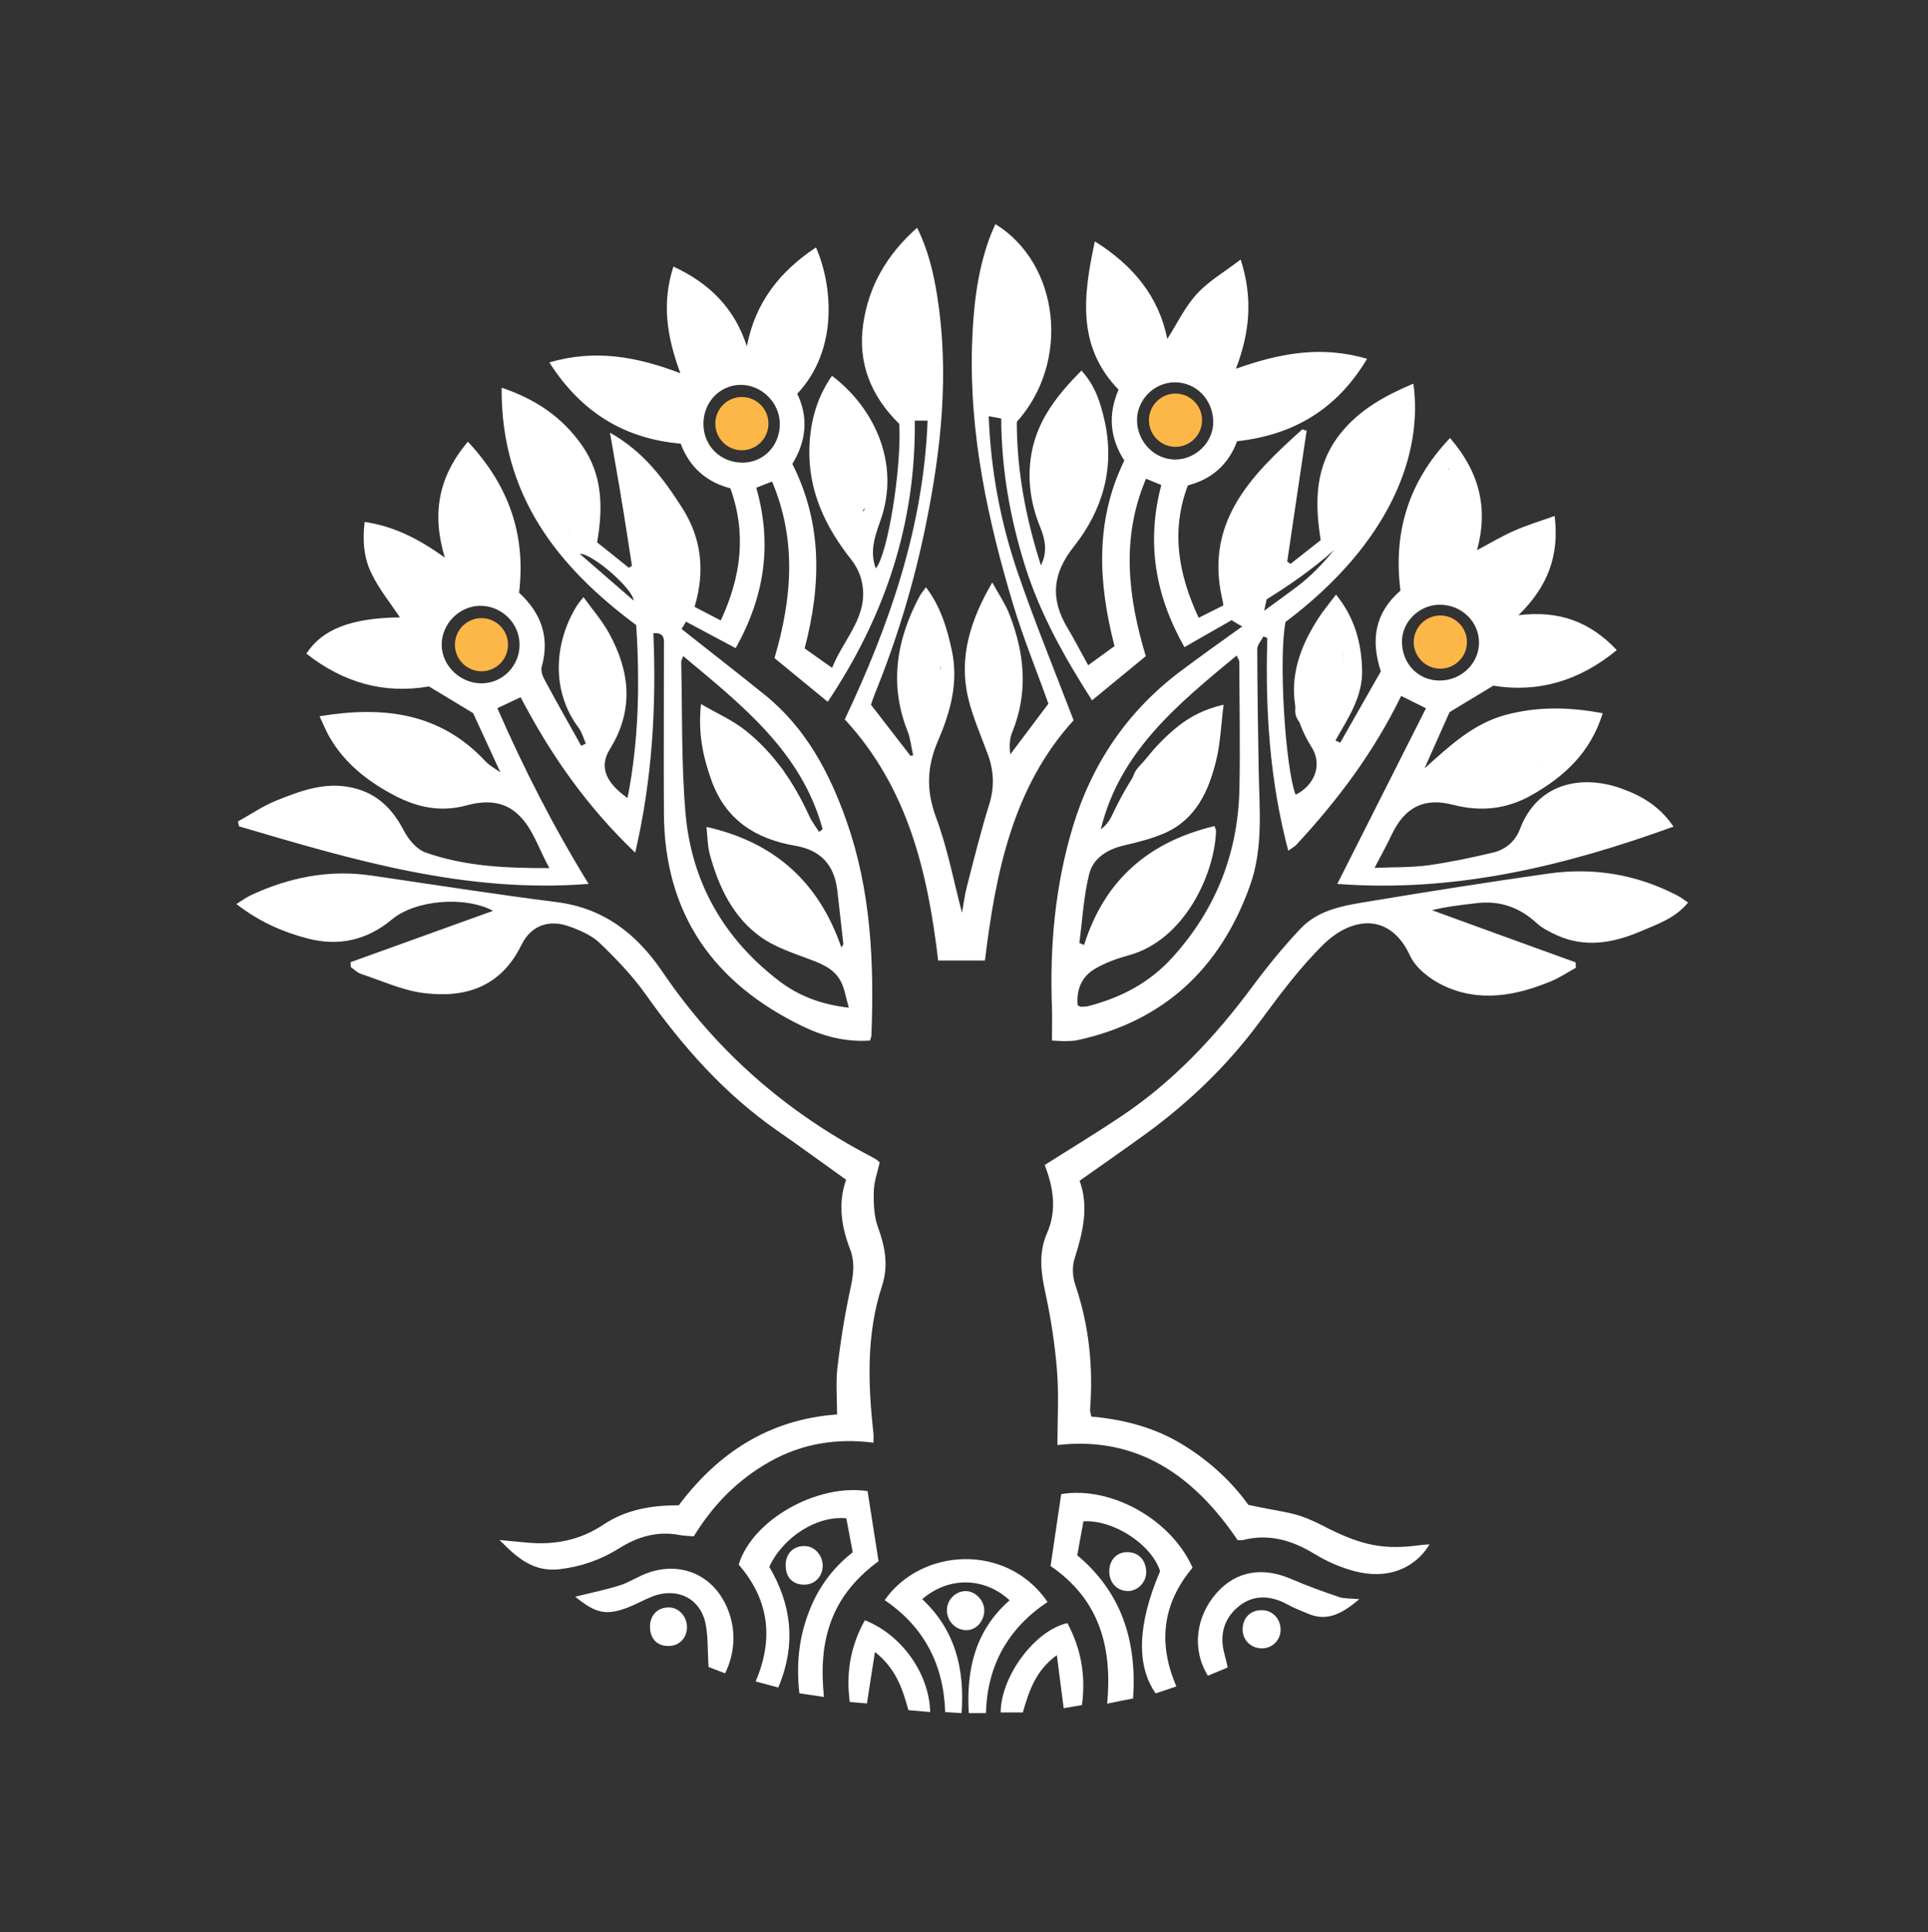 <?xml version="1.0" encoding="utf-8"?>
<!-- Generator: Adobe Illustrator 16.0.0, SVG Export Plug-In . SVG Version: 6.00 Build 0)  -->
<!DOCTYPE svg PUBLIC "-//W3C//DTD SVG 1.1//EN" "http://www.w3.org/Graphics/SVG/1.1/DTD/svg11.dtd">
<svg version="1.1" xmlns="http://www.w3.org/2000/svg" xmlns:xlink="http://www.w3.org/1999/xlink" x="0px" y="0px" width="250px"
	 height="250.5px" viewBox="0 0 250 250.5" enable-background="new 0 0 250 250.5" xml:space="preserve">
<rect x="0" y="0" width="250" height="250.5" fill="#333333" stroke="none"/>
<g id="Layer_2_1_" display="none">
	<rect x="-0.229" display="inline" fill="#70AB44" width="250" height="250.5"/>
</g>
<g id="Layer_1" display="none">
	<g id="Layer_2">
	</g>
	<circle opacity="0.3" fill="#FFFFFF" enable-background="new    " cx="125.274" cy="125.365" r="124.667"/>
	
		<radialGradient id="SVGID_1_" cx="141.994" cy="667.756" r="115.917" gradientTransform="matrix(1 0 0 1 -16.72 -542.391)" gradientUnits="userSpaceOnUse">
		<stop  offset="0" style="stop-color:#FBF5E8"/>
		<stop  offset="1" style="stop-color:#F8F7F6"/>
	</radialGradient>
	<circle fill="url(#SVGID_1_)" cx="125.274" cy="125.365" r="115.917"/>
	<path display="inline" fill="#FFFFFF" d="M105.525,200.691c1.209-0.035,2.24,1.021,2.275,2.33c0.018,1.266-0.869,2.256-2.087,2.322
		c-1.45,0.068-2.362-0.816-2.374-2.287C103.317,201.672,104.188,200.734,105.525,200.691"/>
	<path display="inline" fill="#FFFFFF" d="M147.105,201.025c1.367-0.018,2.301,0.922,2.33,2.367c0.029,1.256-1.021,2.332-2.236,2.32
		c-1.277-0.023-2.193-0.986-2.211-2.32C144.967,202.008,145.822,201.043,147.105,201.025"/>
	<path display="inline" fill="#FFFFFF" d="M126.695,206.447c1.191,0.033,2.254,1.213,2.199,2.436
		c-0.062,1.264-1.023,2.287-2.146,2.279c-1.339-0.018-2.371-1.109-2.354-2.453C124.402,207.463,125.465,206.43,126.695,206.447"/>
	<path display="inline" fill="#FFFFFF" d="M165.041,213.701c-1.309,0.025-2.324-0.947-2.342-2.213
		c-0.033-1.402,0.896-2.391,2.299-2.383c1.264,0,2.229,0.979,2.279,2.289C167.311,212.66,166.305,213.701,165.041,213.701"/>
	<path display="inline" fill="#FFFFFF" d="M88.32,208.332c1.209-0.053,2.232,1.014,2.264,2.322c0.029,1.266-0.869,2.256-2.078,2.312
		c-1.445,0.078-2.362-0.799-2.384-2.287C86.113,209.287,86.979,208.365,88.32,208.332"/>
	<path display="inline" fill="#FFFFFF" d="M66.108,99.969c-1.269-2.763-2.538-5.507-3.562-7.719
		c-2.195-1.333-3.891-2.366-5.744-3.476c-5.795,1.023-11.139-0.49-15.935-4.269c2.069-3.2,5.919-4.646,12.175-4.706
		c-1.234-1.841-2.654-3.604-3.648-5.575c-1.032-2.039-1.26-4.337-0.951-6.841c3.843,0.56,7.051,2.211,10.429,4.629
		c-1.729-5.713-0.831-10.531,3.003-15.074c5.297,5.661,7.568,12.098,6.651,19.652c2.892,2.649,3.997,5.782,2.956,9.594
		c-0.139,0.499,0.077,1.196,0.34,1.687c1.565,2.899,3.188,5.765,4.797,8.63c0.193-0.095,0.391-0.189,0.584-0.293
		c-0.297-0.671-0.477-1.445-0.912-2.03c-3.771-5.016-3.084-11.461-0.146-16.056c0.146-0.215,0.322-0.413,0.761-0.964
		c1.184,1.635,2.418,3.046,3.301,4.664c2.749,4.964,3.309,9.998,0.133,15.109c-1.402,2.245-0.594,4.327,2.298,6.358
		c1.476-7.478,1.604-14.929,1.132-22.483C73.54,73.2,66.147,63.908,66.264,49.925c4.443,1.479,7.898,3.838,10.463,7.503
		c2.654,3.812,2.753,8.002,1.953,12.605c1.316,1.05,2.723,2.177,4.125,3.304c0.129-0.077,0.271-0.163,0.404-0.24
		c-0.442-2.856-0.868-5.714-1.346-8.57c-0.452-2.805-0.964-5.602-1.52-8.759c4.363,2.426,6.965,5.979,9.367,9.731
		c2.562,3.992,3.031,8.269,1.647,12.932c1.065,0.551,2.103,1.085,3.411,1.756c2.633-5.662,3.377-11.246,1.256-17.184
		c-3.11-0.817-5.301-2.684-6.475-5.799c-7.305-0.646-12.941-4.07-17.093-10.574c5.954-1.738,11.362-0.758,17.055,1.41
		c-1.708-4.594-2.482-9.034-0.899-13.869c4.701,2.168,7.955,5.412,9.551,10.367c1.084-5.721,4.307-9.766,8.991-12.854
		c2.122,4.845,2.978,13.276-2.443,19.024c1.484,3.08,1.183,6.152-0.642,9.12c3.924,7.735,3.773,15.729,1.604,24.006
		c1.124,0.801,2.216,1.558,3.575,2.513c1.52-3.846,4.909-6.789,3.834-11.332c-0.225-0.955-0.719-1.936-1.33-2.71
		c-3.441-4.337-5.679-9.112-5.455-14.782c0.125-3.304,1.016-6.401,2.926-9.146c5.382,4.044,9.004,11.314,6.29,18.869
		c-0.71,2.005-1.394,3.992-0.594,6.178c1.553-1.772,3.377-13.026,3.063-18.791c-3.589-3.511-5.447-7.839-4.699-13.002
		c0.715-4.965,3.107-9.051,7.018-12.51c1.438,2.891,2.129,5.824,2.611,8.802c1.588,10.032,0.551,19.919-1.463,29.771
		c-1.527,7.521-3.726,14.834-6.607,21.941c-0.225,0.542-0.396,1.109-0.543,1.515c1.785,2.306,3.459,4.482,5.133,6.65
		c0.115-0.025,0.236-0.052,0.357-0.068c-0.242-1.05-0.344-2.143-0.724-3.123c-2.426-6.118-1.444-11.935,1.55-17.545
		c0.202-0.369,0.48-0.696,0.834-1.188c1.953,2.564,2.771,5.378,3.377,8.286c0.879,4.165-0.219,8.002-1.823,11.729
		c-1.433,3.304-1.546,6.418-0.245,9.886c1.492,3.992,2.279,8.243,3.377,12.441c0.206-1.101,0.344-2.28,0.641-3.416
		c0.922-3.562,1.805-7.141,2.904-10.651c0.697-2.255,0.619-4.362-0.172-6.522c-0.891-2.435-1.979-4.845-2.564-7.374
		c-1.232-5.24,0.25-10.041,3.139-15.015c0.877,1.627,1.74,2.874,2.262,4.242c1.938,5.024,2.438,10.102,0.332,15.247
		c-0.349,0.86-0.398,1.833-0.25,2.874c1.666-2.194,3.312-4.414,4.947-6.583c-1.531-4.302-3.256-8.526-4.562-12.88
		c-3.311-10.962-5.713-22.088-5.365-33.644c0.139-4.732,0.611-9.422,2.229-13.921c0.237-0.663,0.534-1.282,0.814-1.928
		c8.389,5.163,9.777,17.948,2.787,25.719c-0.008,6.307,1.166,12.553,3.141,18.653c0.855-1.678,0.572-3.33-0.1-4.947
		c-1.32-3.252-1.77-6.608-1.045-10.067c0.877-4.146,3.406-7.278,6.4-10.299c1.812,1.944,2.494,4.207,3.018,6.53
		c1.367,6.109-0.264,11.642-4.01,16.357c-2.818,3.562-3.048,6.857-0.814,10.583c0.914,1.522,1.729,3.114,2.686,4.836
		c1.205-0.869,2.285-1.644,3.43-2.487c-2.121-8.208-2.551-16.271,1.271-24.135c-1.883-2.908-2.15-5.979-0.743-9.215
		c-5.442-5.628-4.612-12.227-3.079-19.283c5.023,3.158,8.319,7.193,9.416,12.691c1.248-1.97,2.285-4.146,3.842-5.85
		c1.523-1.679,3.588-2.857,5.705-4.483c1.617,5.067,1.17,9.481-0.61,14.206c5.603-1.988,11.03-3.063,17.046-1.291
		c-3.938,6.6-9.568,9.912-16.906,10.712c-1.119,3.003-3.254,4.938-6.4,5.739c-2.232,5.945-1.248,11.538,1.4,17.234
		c1.151-0.567,2.188-1.093,3.271-1.644c-2.84-10.583,3.482-16.821,10.205-22.87c0.195,0.052,0.387,0.12,0.576,0.181
		c-0.846,5.653-1.688,11.332-2.521,17.011c0.139,0.104,0.275,0.206,0.432,0.318c1.307-1.041,2.615-2.073,3.924-3.106
		c-0.817-5.016-0.725-9.68,2.521-13.81c2.521-3.184,5.859-4.982,9.523-6.548c1.268,8.975-2.778,20.582-16.623,31.019
		c-0.914,4.543-0.066,18.723,1.309,22.457c2.514-1.247,3.493-3.915,2.1-6.135c-3.662-5.808-2.684-11.357,0.836-16.77
		c0.662-1.024,1.438-1.962,2.314-3.133c2.45,3.038,3.284,6.265,3.396,9.758c0.111,3.511-1.814,6.315-3.467,9.224
		c0.205,0.087,0.412,0.189,0.627,0.293c1.771-3.123,3.537-6.221,5.273-9.284c-1.324-4.087-0.791-7.58,2.566-10.489
		c-0.947-7.494,0.971-14.119,6.436-19.858c3.846,4.449,4.99,9.155,3.51,14.593c1.738-0.938,3.252-1.832,4.861-2.538
		c1.602-0.723,3.305-1.222,5.24-1.91c0.629,5.18-0.912,9.189-4.697,12.898c5.266-0.646,9.293,0.852,12.785,4.543
		c-4.922,4.052-10.256,5.575-16.064,4.629c-1.9,1.146-3.639,2.194-5.695,3.441c-0.973,2.194-2.107,4.75-3.252,7.313
		c3.226-2.882,6.308-5.824,10.582-6.969c4.148-1.102,8.295-1.016,12.599-0.198c-1.584,5.103-4.989,8.226-9.284,10.66
		c-3.252,1.824-6.591,2.169-10.188,1.239c-3.804-0.989-6.297,0.336-8.002,3.933c-0.603,1.29-1.316,2.564-2.211,4.285
		c2.625-0.112,4.825-0.052,6.987-0.353c2.83-0.388,5.636-0.981,8.422-1.646c1.652-0.396,2.892-1.463,3.527-3.115
		c2.221-5.834,7.84-7.09,13.062-5.266c2.651,0.929,5.096,2.323,6.895,5.008c-14.207,5.137-28.487,8.604-43.735,7.451
		c3.89-7.71,7.677-15.213,11.528-22.854c-1.299-0.646-2.186-1.075-3.219-1.592c-3.553,7.297-8.285,13.604-13.697,19.412
		c-0.188,0.181-0.43,0.31-0.998,0.714c-2.426-9.232-2.993-18.396-2.719-27.672c-0.172-0.06-0.328-0.129-0.5-0.206
		c-0.283,0.551-0.81,1.102-0.81,1.652c0,5.153,0.097,10.308,0.173,15.47c0.086,5.146,0.672,10.352-1.136,15.333
		c-3.838,10.73-11.178,17.594-22.394,20.055c-0.524,0.121-1.08,0.121-1.616,0.13c-0.479,0.018-0.961-0.033-1.728-0.076
		c0-1.474,0.039-2.865-0.009-4.252c-0.297-7.984,0.396-15.839,2.716-23.532c2.521-8.338,7.188-15.152,14.147-20.357
		c4.946-3.691,10.051-7.185,15.008-10.876c1.797-1.343,3.354-3.003,4.817-4.775c-5.809,5.18-12.649,8.664-19.455,12.631
		c-3.854-6.823-4.95-13.672-3.016-21.098c-0.629-0.258-1.209-0.49-1.982-0.809c-3.293,7.771-2.319,15.428-0.034,23.076
		c-2.347,1.919-4.591,3.777-6.981,5.748c-3.56-5.567-6.738-11.203-8.703-17.458c-1.948-6.204-3.08-12.536-3.11-19.196
		c-0.498-0.112-0.931-0.181-1.631-0.31c0.268,7.09,1.545,13.792,3.752,20.254c2.192,6.437,4.797,12.761,7.291,19.291
		c-7.882,8.673-10.136,19.781-11.527,31.251h-6.08c-1.355-11.427-3.91-22.44-12.162-31.362
		c5.812-12.271,10.235-24.953,10.781-38.849H120c0.146,13.405-3.881,25.434-11.319,36.568c-2.35-1.944-4.604-3.77-6.926-5.688
		c2.229-7.623,2.955-15.221-0.318-22.956c-0.697,0.258-1.316,0.499-2.057,0.8c2.078,7.236,1.14,14.051-2.676,20.856
		c-2.19-1.161-4.26-2.263-6.462-3.433c-0.228,0.378-0.448,0.766-0.577,0.946c3.704,2.934,7.283,5.704,10.816,8.562
		c5.334,4.293,8.418,10.109,10.643,16.434c3.184,9.018,3.602,18.379,3.239,27.828c-0.008,0.195-0.099,0.402-0.185,0.705
		c-3.132,0.223-6.045-0.533-8.785-1.867c-11.521-5.566-17.939-14.542-18.017-27.621c-0.048-7.271,0.003-14.55-0.013-21.846
		c0-0.731,0.197-1.756-1.369-1.644c0.396,9.481-0.115,18.895-2.357,28.549c-6.294-6.006-11.005-12.751-14.902-20.229
		c-0.984,0.465-1.896,0.895-3.029,1.42c3.408,7.787,7.207,15.29,11.861,22.87c-16.055,1.265-30.752-3.158-45.473-7.494
		c-0.044-0.198-0.091-0.422-0.139-0.629c1.613-0.895,3.176-1.97,4.875-2.667c3.217-1.299,6.479-2.556,10.075-1.721
		c3.141,0.74,5.146,2.701,6.604,5.523c0.602,1.171,1.686,2.487,2.852,2.9c5.047,1.78,10.355,2.048,16.103,2.021
		c-1.411-2.538-2.121-5.162-4.077-6.995c-1.898-1.772-4.277-1.824-6.729-1.152c-3.304,0.903-6.384,0.274-9.396-1.326
		c-3.48-1.841-6.467-4.181-8.438-7.648c-0.438-0.783-0.782-1.618-1.252-2.616c8.304-1.376,15.674-0.49,21.594,5.859
		c0.551,0.577,1.312,0.973,1.965,1.446c-0.06,0.025-0.107,0.052-0.15,0.095C66.018,100.021,66.061,99.995,66.108,99.969
		 M205.377,104.77c-1.145-0.318-1.893,0.181-2.373,1.179h-0.078c-0.078,0.061-0.01,0.009,0.043-0.043
		c0.791-0.396,1.584-0.783,2.375-1.196c0.051-0.103,0.104-0.206,0.033-0.077C205.361,104.512,205.377,104.632,205.377,104.77
		 M102.854,104.056l0.082-0.052l-0.104,0.034c-0.106-0.43-0.12-0.93-0.327-1.291c-1.742-2.934-4.133-5.266-6.908-7.219
		c-0.263-0.181-0.611-0.258-0.973-0.412c0.014,5.729,3.824,11.134,7.925,11.562c-1.833-1.755-3.382-3.235-5.013-4.792
		c0.525-0.474,0.986-0.896,1.559-1.395C100.427,101.758,101.636,102.903,102.854,104.056 M177.018,68.572
		c3.234-4.612,5.268-9.654,5.455-15.419c-5.076,2.125-9.086,8.218-7.545,12.709c0.799-2.143,1.582-4.199,2.418-6.445
		c0.799,0.302,1.461,0.56,2.201,0.853c-0.326,0.929-0.645,1.678-0.859,2.461c-0.559,1.944-1.064,3.897-1.602,5.833l-0.043-0.086
		L177.018,68.572z M89.865,84.826c-0.154,0.508-0.254,0.662-0.242,0.8c0.151,6.564,0,13.147,0.557,19.679
		c0.787,8.948,4.98,16.279,12.152,21.759c2.509,1.918,5.408,3.08,9.086,3.492c-0.399-1.351-0.546-2.478-1.031-3.397
		c-0.912-1.771-2.686-2.375-4.439-3.037c-2.01-0.749-4.122-1.472-5.855-2.668c-3.718-2.615-5.585-6.548-6.746-10.824
		c-0.297-1.093-0.293-2.271-0.443-3.579c8.961,2.005,14.64,7.253,17.544,15.677c0.211-0.31,0.271-0.404,0.259-0.508
		c-0.259-2.323-0.518-4.638-0.791-6.952c-0.389-3.287-2.186-5.205-5.435-5.773c-5.175-0.869-9.091-3.347-10.94-8.526
		c-1.07-3.012-1.76-6.075-1.346-9.896c2.18,1.266,4.172,2.125,5.807,3.451c3.709,2.959,6.324,6.814,8.282,11.125
		c0.326,0.723,0.834,1.368,1.26,2.048c0.159-0.121,0.323-0.224,0.474-0.354C105.284,97.285,97.553,91.245,89.865,84.826
		 M141.409,122.142c0.202,0.086,0.409,0.181,0.61,0.258c2.676-8.483,8.463-13.431,16.963-15.462
		c0.086,0.275,0.207,0.482,0.207,0.672c-0.207,5.661-4.164,14.196-11.379,16.142c-1.498,0.413-3.018,0.955-4.343,1.729
		c-1.771,1.023-2.46,2.753-2.282,4.74c0.228,0.131,0.32,0.232,0.412,0.225c0.332-0.018,0.656-0.018,0.969-0.094
		c4.285-1.102,8.035-3.062,11.053-6.437c5.605-6.272,8.461-13.561,8.617-21.933c0.102-5.472,0-10.962-0.027-16.442
		c0-0.181-0.146-0.345-0.336-0.774c-7.652,6.315-15.207,12.441-17.672,22.612c0.624-0.482,1.105-1.076,1.424-1.755
		c2.111-4.475,4.723-8.562,8.635-11.668c1.6-1.273,3.381-2.211,5.91-2.805c-0.344,2.719-0.42,5.059-0.963,7.279
		c-0.99,4-2.668,7.666-6.746,9.447c-1.674,0.723-3.477,1.161-5.257,1.583c-2.181,0.508-4.009,1.651-4.526,3.743
		C141.959,116.111,141.801,119.157,141.409,122.142 M63.454,78.286c-2.767,0.044-5.051,2.418-4.981,5.181
		c0.068,2.701,2.494,4.964,5.257,4.912c2.714-0.051,4.899-2.34,4.874-5.076C68.578,80.532,66.233,78.26,63.454,78.286
		 M97.621,59.667c2.732-0.018,4.85-2.237,4.824-5.06c-0.018-2.771-2.389-5.094-5.133-5.051c-2.711,0.034-4.832,2.289-4.797,5.137
		C92.545,57.524,94.756,59.675,97.621,59.667 M158.828,54.392c-0.008-2.892-2.186-5.146-4.955-5.163
		c-2.711-0.017-4.986,2.246-4.965,4.939c0.017,2.822,2.31,5.128,5.037,5.094C156.582,59.228,158.846,56.982,158.828,54.392
		 M188.324,88.009c2.77-0.026,5.041-2.212,5.076-4.87c0.035-2.754-2.264-4.99-5.111-4.99c-2.641,0-4.92,2.211-4.912,4.783
		C183.377,85.84,185.52,88.035,188.324,88.009 M121.025,50.856c0.439-5.877-0.013-11.643-1.535-17.484
		c-4.789,4.974-5.073,16.504-0.582,18.232c-0.352-3.27-0.723-6.505-1.088-9.869h2.25C120.393,44.797,120.711,47.827,121.025,50.856
		 M132.354,51.277c4.414-3.786,3.709-14.911-0.938-18.069c-1.333,5.594-1.729,11.212-1.3,16.926c0.293-2.994,0.577-5.98,0.883-9.129
		c0.853,0.119,1.506,0.231,2.327,0.361C133.002,44.652,132.693,47.827,132.354,51.277 M61.961,101.819
		c-3.26-1.196-6.225-2.271-9.301-3.39c0.336-0.861,0.563-1.446,0.878-2.246c2.194,0.774,4.255,1.488,6.311,2.194
		c-3.381-3.399-10.295-5.146-13.384-3.588C49.408,99.392,56.459,104.159,61.961,101.819 M66.289,75.266
		c0.98-3.924-1.363-11.788-4.324-14.396c-0.111,0.095-0.279,0.172-0.34,0.275c-2.188,4.432-1.768,8.82,0.211,13.156
		c0.164,0.353,0.754,0.525,1.511,0.989c-0.263-2.59-0.474-4.706-0.706-6.917c0.641-0.078,1.105-0.13,1.803-0.198
		c0.164,1.385,0.361,2.633,0.461,3.906C65.115,75,65.102,75,66.289,75.266 M68.742,53.333c0.559,6.015,2.49,11.22,6.293,15.712
		c-1.01-2.797-2.018-5.593-3.066-8.519c0.848-0.25,1.436-0.43,2.094-0.611c0.908,2.289,1.747,4.44,2.59,6.582
		C77.514,60.819,74.387,56.113,68.742,53.333 M185.674,74.835c1.602-2.073,0.568-4.818,1.721-7.133
		c0.551,0.077,1.049,0.146,1.729,0.241c-0.181,2.298-0.353,4.457-0.522,6.763c3.185-1.608,3.631-10.429,0.834-14.24
		C186.121,64.787,185.184,69.595,185.674,74.835 M83.566,61.534c0.844,6.358,1.661,12.554,2.482,18.766c0.061,0,0.125,0,0.186,0.009
		V69.793h2.168v9.043C91.758,74.5,89.637,67.418,83.566,61.534 M102.174,114.768c1.381,1.851,2.658,3.571,3.949,5.317
		c0.146-0.154,0.275-0.292,0.421-0.43c-1.544-4.104-7.481-9.241-10.897-9.456c0.908,5.128,5.086,11.254,9.418,11.168
		c-1.747-1.704-3.33-3.227-4.978-4.81C100.611,116.111,101.051,115.732,102.174,114.768 M193.58,97.526
		c1.594-0.577,3.193-1.146,4.982-1.799c0.359,0.998,0.672,1.772,1.023,2.728c-3.039,1.118-5.811,2.134-8.58,3.158
		c5.043,1.195,12.092-2.444,14.273-7.22C200.902,93.783,197.031,94.763,193.58,97.526 M147.453,121.471
		c4.746-0.344,8.846-7.873,8.881-11.581c-4.979,1.737-8.234,5.257-10.623,9.773c1.579-1.479,3.154-2.968,4.975-4.681
		c0.642,0.594,1.127,1.042,1.823,1.687C150.62,118.459,149.07,119.931,147.453,121.471 M110.024,52.146
		c-2.296,3.89-1.807,11.556,0.994,14.18c-0.435-2.633-0.843-5.128-1.261-7.727c0.813-0.12,1.42-0.224,2.151-0.353
		c0.478,2.624,0.915,5.076,1.407,7.805C115.145,62.015,113.438,55.167,110.024,52.146 M138.109,65.431
		c0.447-2.624,0.857-5.085,1.289-7.666c0.904,0.137,1.498,0.232,2.269,0.344c-0.409,2.633-0.792,5.06-1.2,7.667
		c2.689-2.487,3.098-10.988,0.684-13.939C137.92,54.736,136.229,61.964,138.109,65.431 M162.33,76.695
		c0.182-0.069,0.543-0.121,0.543-0.207c0.205-2.332,0.377-4.646,0.549-7.073h1.895c0.086,1.722,0.172,3.391,0.26,5.06
		c0.172,0.018,0.344,0.018,0.531,0.026c0.604-4.312,1.203-8.622,1.867-13.38C162.752,66.576,160.299,72.297,162.33,76.695
		 M102.612,48.653c3.407-1.644,5.076-9.413,3.271-13.164c-2.85,1.437-6.601,9.412-5.168,11.408c0.775-1.9,1.523-3.725,2.314-5.67
		c0.762,0.336,1.321,0.594,1.988,0.904C104.238,44.256,103.494,46.252,102.612,48.653 M76.851,47.835
		c1.733,3.364,8.798,7.099,12.353,6.351c-1.683-1.79-4.414-1.438-6.501-2.736c0.22-0.654,0.431-1.291,0.658-1.988
		c2.237,0.594,4.307,1.145,6.38,1.687c0.034-0.146,0.069-0.317,0.107-0.464C85.911,48.36,81.566,47.905,76.851,47.835
		 M150.418,46.141c0.744-3.744-3.068-10.11-5.335-10.997c-1.229,4.087-0.021,11.831,3.353,12.769
		c-0.836-2.193-1.602-4.216-2.414-6.367c0.801-0.266,1.42-0.49,2.15-0.73C148.973,42.708,149.695,44.419,150.418,46.141
		 M36.914,106.344c4.341,1.153,8.549,2.28,12.756,3.399c0.035-0.086,0.073-0.198,0.116-0.302c-1.669-0.843-3.334-1.694-5.18-2.649
		c0.469-0.74,0.848-1.334,1.308-2.04c1.579,0.844,3.029,1.618,4.802,2.564C48.482,103.187,41.918,102.593,36.914,106.344
		 M157.229,95.013c-2.883,1.093-7.805,6.479-8.055,8.793c0.146,0.129,0.293,0.293,0.439,0.439c0.977-1.368,1.962-2.736,3.023-4.225
		c0.883,0.834,1.354,1.29,1.975,1.875c-1.645,1.558-3.146,3.012-4.779,4.569C153.848,106.095,157.934,99.565,157.229,95.013
		 M168.715,51.277c-1.988,0.568-3.76,1.05-5.516,1.566c-0.723,0.197-1.377,0.473-0.637,1.479c4.609-0.86,8.646-2.667,11.789-6.789
		c-4.75-0.103-8.916,0.534-12.734,2.677c0.033,0.146,0.076,0.31,0.102,0.447c2.082-0.56,4.148-1.127,6.281-1.729
		C168.275,49.806,168.447,50.409,168.715,51.277 M49.352,85.54v-2.091c1.971-0.146,3.863-0.284,5.907-0.447
		c-2.216-2.143-9.314-1.429-10.716,1.222c3.501,2.435,9.084,3.484,11.594,1.884C53.887,84.662,51.623,85.918,49.352,85.54
		 M207.451,83.887c-3.158-2.685-7.822-3.175-10.463-1.238c1.971,0.129,3.795,0.258,5.723,0.396
		c-0.053,0.921-0.086,1.574-0.121,2.263c-1.273,0-2.34,0.026-3.408-0.017c-2.373-0.052-2.373-0.069-2.822,0.98
		C200.422,87.26,203.795,85.643,207.451,83.887 M54.648,72.96c0.886,0.791,1.557,1.488,2.33,2.064
		c0.677,0.517,1.441,0.896,2.178,1.334c0.094-0.181,0.197-0.361,0.302-0.533c-2.289-2.65-5.095-4.509-8.57-5.567
		c0.107,4.113,2.271,7.383,5.593,8.604c0.159-0.25,0.327-0.499,0.562-0.826c-1.298-1.119-2.541-2.194-3.9-3.364
		C53.68,74.061,54.093,73.588,54.648,72.96 M93.328,42.131c0.748,1.565,1.433,3.011,2.264,4.783c0.963-2.71-2.143-7.623-5.404-9.104
		c-0.49,3.648,0.418,6.918,1.742,10.119c0.28-0.043,0.564-0.078,0.852-0.12c0.293-1.722-1.199-3.244-1.135-5.06
		C92.158,42.553,92.688,42.372,93.328,42.131 M155.559,46.39c0.508-1.075,0.844-1.815,1.188-2.521
		c0.379-0.775,0.772-1.541,1.194-2.358c0.767,0.396,1.224,0.646,1.8,0.938c-0.283,0.877-0.568,1.678-0.791,2.512
		c-0.207,0.783-0.361,1.584-0.533,2.375c2.149-1.601,3.201-7.503,2.192-9.817C157.605,39.094,154.801,43.584,155.559,46.39
		 M198.709,74.293c-0.834,0.801-1.463,1.454-2.15,2.039c-1.455,1.239-1.473,1.23-1.041,2.031c3.191-1.196,5.688-5.292,5.051-8.277
		c-3.52,0.98-7.393,3.812-7.926,6.187c1.688-1.402,3.08-2.547,4.553-3.743C197.729,73.15,198.133,73.631,198.709,74.293
		 M121.533,79.809c-1.652,2.615-2.255,7.374-1.262,10.971c0.096-2.005,0.174-3.579,0.254-5.344c0.724,0.077,1.258,0.129,1.881,0.198
		v6.014C123.989,87.579,123.543,83.681,121.533,79.809 M214.336,106.164c-2.488-1.66-5.018-2.633-7.977-2.082
		c0.49,1.076,0.877,1.928,1.264,2.762c-0.902,0.577-1.564,0.999-2.229,1.403c0.053,0.086,0.104,0.163,0.146,0.249
		C208.475,107.712,211.4,106.938,214.336,106.164 M129.32,91.288v-5.877h1.875c0.082,1.497,0.168,2.874,0.24,4.25
		c0.926-3.476,0.303-6.754-1.18-10.016C127.979,82.649,127.711,88.929,129.32,91.288 M77.401,81.512
		c-1.871,2.892-1.944,7.091-0.134,9.241c-0.09-1.601-0.163-2.969-0.244-4.508h2.111c0.164,2.185,0.318,4.225,0.474,6.28
		c0.138-0.017,0.271-0.051,0.413-0.077C80.817,88.525,79.592,85.058,77.401,81.512 M174.496,81.435
		c-2.451,2.908-3.588,8.415-2.193,10.937c0.104-2.28,0.207-4.346,0.309-6.437h2.152v4.268
		C176.467,87.235,176.002,84.386,174.496,81.435 M83.434,77.606c-0.048-1.463-5.31-6.117-7.018-6.091
		C78.671,73.476,80.925,75.447,83.434,77.606"/>
	<path display="inline" fill="#FFFFFF" d="M136.9,151.018c3.425-2.176,6.711-4.146,9.895-6.289
		c6.803-4.518,12.291-10.4,17.145-16.939c1.93-2.6,3.992-5.121,6.203-7.477c2.451-2.599,5.902-3.072,9.207-3.614
		c7.633-1.273,15.289-2.47,22.947-3.57c5.887-0.844,11.547,0.068,16.865,2.821c0.465,0.241,0.869,0.568,1.42,0.938
		c-1.73,2.1-4.07,2.848-6.273,3.785c-3.492,1.472-7.062,2.108-10.703,0.508c-0.979-0.447-1.979-0.955-2.762-1.669
		c-2.229-2.021-4.775-2.899-7.762-2.547c-1.928,0.224-3.855,0.431-5.807,0.921c6.219,2.271,12.457,4.517,18.68,6.78l0.033,0.696
		c-1.041,0.594-2.057,1.273-3.148,1.73c-4.646,1.943-9.432,2.822-14.154,0.56c-1.67-0.791-3.494-2.218-4.232-3.819
		c-2.633-5.714-7.613-5.076-11.254-1.523c-3.15,3.072-5.816,6.695-8.449,10.24c-4.146,5.603-9.086,10.334-14.68,14.404
		c-2.807,2.057-5.648,4.024-8.621,6.125c1.257,3.435,0.383,6.807-0.686,10.205c-0.312,1.016-0.236,2.323,0.121,3.329
		c1.807,5.302,2.331,10.695,1.924,16.228c-0.019,0.261,0.084,0.519,0.153,0.904c4.165,0.36,8.14,1.401,11.702,3.545
		c3.553,2.125,6.572,4.938,8.725,7.94c4.715,1.008,5.471,0.912,7.709,1.791c0.207,0.11,0.811,0.31,1.857,0.858
		c5.404,2.832,8.279,3.193,12.855,2.572c0.359-0.043,0.73-0.043,1.152-0.076c-1.963,3.209-5.508,4.578-9.688,3.492
		c-1.859-0.482-3.699-1.271-5.326-2.279c-2.916-1.78-5.91-2.644-9.283-1.78c-0.207,0.053-0.43,0-0.662,0
		c-5.688-8.373-13.053-13.554-23.447-12.365c0-3.319,0.203-6.504-0.056-9.67c-0.271-3.44-0.801-6.886-1.536-10.267
		c-0.562-2.614-0.865-5.084,0.246-7.623C138.514,156.912,138.023,153.943,136.9,151.018 M215.943,117.393
		c-1.875-1.395-7.348-2.427-9.73-1.851c0.67,0.198,1.367,0.404,2.211,0.646c-0.139,0.86-0.268,1.583-0.43,2.495
		c-1.928-0.344-3.719-0.653-5.748-1.016C204.982,120.903,212.105,120.593,215.943,117.393 M201.281,125.172
		c-3.596-1.326-6.848-2.522-10.084-3.718c-0.051,0.13-0.104,0.25-0.164,0.388c1.145,0.671,2.281,1.351,3.605,2.125
		c-0.412,0.74-0.738,1.368-1.146,2.1c-2.506-1.384-4.826-2.667-7.416-4.085C187.721,126.418,195.318,128.338,201.281,125.172"/>
	<path display="inline" fill="#FFFFFF" d="M46.611,124.637c6.195-2.237,12.381-4.457,18.537-6.677
		c-3.631-1.944-10.084-1.445-13.177,1.136c-3.248,2.702-6.909,3.52-10.954,2.461c-3.26-0.852-6.307-2.194-9.258-4.475
		c0.801-0.499,1.334-0.895,1.932-1.17c4.975-2.314,10.158-3.339,15.647-2.538c8.027,1.179,16.056,2.435,24.114,3.468
		c6.13,0.774,10.389,4.13,13.74,9.068c6.982,10.309,16.072,18.242,27.078,23.99c0.24,0.129,0.481,0.258,0.709,0.395
		c0.134,0.086,0.241,0.217,0.456,0.389c-0.267,1.223-0.735,2.469-0.761,3.732c-0.03,1.602,0.013,3.297,0.559,4.76
		c0.934,2.547,1.364,4.965,0.495,7.605c-2.052,6.299-1.815,12.734-1.097,19.205c0.029,0.309,0,0.637,0,1.152
		c-4.785-0.604-9.284,0.104-13.488,2.469c-4.168,2.342-7.395,5.629-9.885,9.715c-0.663-0.062-1.252-0.062-1.83-0.172
		c-2.883-0.551-5.445,0.199-7.881,1.721c-2.366,1.488-4.9,2.393-7.735,2.736c-3.36,0.379-5.454-1.385-7.825-3.812
		c1.471,0.139,2.564,0.242,3.652,0.346c3.562,0.311,6.836-0.316,9.891-2.355c2.865-1.92,6.187-2.521,9.771-2.496
		c5.11-6.822,11.762-11.193,20.595-11.812c0-2.108-0.186-4.132,0.047-6.095c0.391-3.373,0.929-6.754,1.647-10.073
		c0.399-1.843,0.696-3.537-0.026-5.404c-1.135-2.926-1.553-5.971-0.494-8.976c-3.055-2.168-5.98-4.311-8.957-6.385
		c-6.867-4.767-12.287-10.91-17.097-17.688c-1.708-2.407-3.79-4.595-5.933-6.65c-1.037-1.007-2.53-1.669-3.928-2.178
		c-2.677-1.006-5.068-0.197-6.328,2.375c-2.707,5.536-7.379,6.969-12.873,6.231c-2.74-0.379-5.355-1.592-8.019-2.479
		c-0.478-0.163-0.86-0.567-1.296-0.868C46.629,125.068,46.624,124.861,46.611,124.637 M61.918,121.755
		c-0.516,0-1.08-0.13-1.526,0.017c-2.616,0.878-5.202,1.815-7.787,2.771c-0.46,0.164-0.874,0.456-1.425,0.774
		c5.951,2.986,13.526,1.291,15.161-3.441c-2.568,1.437-4.974,2.762-7.442,4.138c-0.439-0.842-0.732-1.375-1.119-2.106
		c1.506-0.766,2.831-1.463,4.147-2.159l-0.052-0.086L61.918,121.755z M47.644,115.551c-3.425-0.783-9.357,0.336-11.607,1.858
		c4.857,3.622,12.124,3.391,14.241,0.138c-1.997,0.361-3.89,0.697-5.938,1.059c-0.104-0.895-0.186-1.609-0.268-2.366
		C45.389,115.99,46.517,115.766,47.644,115.551"/>
	<path display="inline" fill="#FFFFFF" d="M137.67,203.186c0.475-3.209,0.926-6.307,1.373-9.359c6.5-1.076,14.33,3.312,17.084,9.574
		c-3.824,4.555-4.586,9.682-2.096,15.445c-0.973,0.336-1.854,0.621-2.693,0.902c-2.576-3.699-2.35-9.051,0.577-15.891
		c-1.103-3.451-5.993-6.703-9.97-6.496c-0.252,1.385-0.51,2.805-0.812,4.43c5.749,4.785,7.775,11.109,7.268,18.621
		c-1.131,0.215-2.105,0.422-3.377,0.68C145.711,213.777,144.059,207.549,137.67,203.186"/>
	<path display="inline" fill="#FFFFFF" d="M108.184,220.215c-1.166-0.174-2.139-0.328-3.191-0.482
		c-0.406-3.59-0.096-6.926,1.092-10.193c1.174-3.254,3.055-5.955,5.842-8.143c-0.283-1.539-0.559-3.012-0.821-4.414
		c-3.837-0.379-8.247,2.438-10.028,6.309c2.904,4.93,3.527,10.076,1.17,15.703c-0.98-0.275-1.875-0.51-2.951-0.791
		c2.432-5.646,1.683-10.723-2.198-15.195c1.722-5.766,10.102-10.574,16.767-9.566c0.467,2.969,0.945,6.006,1.427,9.109
		c-2.778,2.041-4.907,4.512-6.13,7.693C107.969,213.383,107.826,216.67,108.184,220.215"/>
	<path display="inline" fill="#FFFFFF" d="M137.271,207.857c-5.097,3.408-7.854,8.189-8.013,14.457h-2.231
		c-0.344-5.715,0.865-10.791,5.312-14.672c-3.291-3.055-7.941-3.115-11.366-0.162c4.272,3.992,5.544,9.061,5.12,14.834
		c-0.719-0.035-1.347-0.078-2.131-0.129c-0.197-6.213-2.778-11.104-7.872-14.568C120.875,200.777,132.025,200.174,137.271,207.857"
		/>
	<path display="inline" fill="#FFFFFF" d="M177.826,207.48c-2.15,1.84-4.121,2.982-6.686,1.893c-0.947-0.396-1.9-0.775-2.807-1.266
		c-2.105-1.104-4.242-1.213-6.117,0.258c-1.979,1.559-2.633,3.752-1.928,6.264c0.141,0.525,0.258,1.041,0.422,1.748
		c-0.879,0.369-1.736,0.723-2.582,1.074c-2.105-3.414-1.607-7.682,1.152-10.789c2.537-2.848,5.988-3.416,9.75-1.764
		c2.014,0.877,4.088,1.607,6.158,2.32C175.881,207.453,176.682,207.385,177.826,207.48"/>
	<path display="inline" fill="#FFFFFF" d="M93.186,216.316c-0.176-1.918,0.005-4.664-0.615-6.418
		c-0.998-2.84-3.854-3.865-6.672-2.771c-1.007,0.387-1.953,0.93-2.955,1.342c-2.982,1.205-4.381,0.93-7.099-1.299
		c1.982-0.49,3.927-0.869,5.804-1.471c1.312-0.439,2.504-1.256,3.807-1.688c4.168-1.385,8.145,0.318,10.002,4.285
		c1.309,2.797,1.278,5.963-0.124,8.847"/>
	<path display="inline" fill="#FFFFFF" d="M139.859,210.611c1.787,3.365,2.404,6.84,1.877,10.66
		c-0.844,0.139-1.618,0.285-2.371,0.404c-0.297-2.271-0.568-4.412-0.887-6.9c-2.812,2.049-3.613,4.689-4.422,7.453h-2.879
		C131.195,217.539,135.619,211.541,139.859,210.611"/>
	<path display="inline" fill="#FFFFFF" d="M113.51,210.242c4.775,1.867,8.375,6.926,8.488,11.934c-0.9-0.078-1.781-0.154-2.831-0.24
		c-0.735-2.719-1.583-5.412-4.345-7.562c-0.366,2.33-0.688,4.396-1.042,6.685c-0.589-0.052-1.342-0.103-2.241-0.197
		C111.031,217.039,111.655,213.58,113.51,210.242"/>
</g>
<g id="Layer_3">
	<g>
		<path fill="#FFFFFF" d="M64.891,100.161c-1.266-2.747-2.525-5.494-3.543-7.7c-2.2-1.325-3.883-2.356-5.73-3.459
			c-5.782,1.019-11.104-0.486-15.888-4.25c2.054-3.195,5.898-4.637,12.134-4.702c-1.229-1.834-2.652-3.595-3.627-5.557
			c-1.039-2.036-1.26-4.324-0.954-6.82c3.831,0.563,7.035,2.208,10.397,4.625c-1.723-5.697-0.832-10.501,2.989-15.029
			c5.285,5.644,7.55,12.048,6.638,19.578c2.882,2.654,3.987,5.772,2.949,9.565c-0.15,0.502,0.062,1.192,0.339,1.688
			c1.548,2.887,3.17,5.737,4.774,8.604c0.188-0.085,0.393-0.19,0.595-0.29c-0.299-0.677-0.491-1.438-0.916-2.023
			c-3.776-5.005-3.074-11.432-0.148-16.005c0.148-0.222,0.32-0.424,0.765-0.964c1.168,1.631,2.407,3.032,3.289,4.646
			c2.737,4.953,3.289,9.972,0.128,15.068c-1.399,2.241-0.594,4.307,2.289,6.336c1.466-7.447,1.604-14.88,1.126-22.424
			c-10.192-7.571-17.562-16.841-17.45-30.778c4.424,1.478,7.871,3.831,10.426,7.487c2.65,3.797,2.746,7.976,1.954,12.569
			c1.313,1.031,2.713,2.162,4.113,3.29c0.127-0.077,0.277-0.171,0.405-0.246c-0.447-2.842-0.872-5.696-1.338-8.538
			c-0.467-2.8-0.975-5.581-1.513-8.729c4.335,2.422,6.934,5.963,9.331,9.693c2.555,3.979,3.023,8.243,1.639,12.888
			c1.068,0.564,2.093,1.092,3.398,1.763c2.628-5.644,3.362-11.216,1.247-17.131c-3.093-0.824-5.281-2.685-6.445-5.793
			c-7.286-0.635-12.895-4.051-17.032-10.531c5.93-1.736,11.316-0.763,16.991,1.401c-1.699-4.578-2.471-9.004-0.901-13.829
			c4.688,2.165,7.935,5.41,9.521,10.34c1.084-5.694,4.299-9.735,8.964-12.821c2.123,4.836,2.97,13.236-2.429,18.971
			c1.475,3.078,1.178,6.131-0.636,9.102c3.903,7.701,3.756,15.676,1.594,23.916c1.122,0.809,2.215,1.559,3.562,2.517
			c1.513-3.842,4.897-6.779,3.82-11.306c-0.212-0.947-0.715-1.921-1.317-2.697c-3.436-4.326-5.666-9.077-5.443-14.738
			c0.127-3.29,1.009-6.378,2.92-9.124c5.365,4.041,8.971,11.282,6.271,18.814c-0.716,2.004-1.396,3.987-0.588,6.164
			c1.538-1.771,3.361-12.986,3.045-18.741c-3.572-3.492-5.433-7.807-4.675-12.952c0.71-4.954,3.093-9.026,6.989-12.482
			c1.429,2.885,2.12,5.812,2.595,8.782c1.592,9.999,0.552,19.85-1.452,29.677c-1.516,7.494-3.709,14.781-6.587,21.878
			c-0.22,0.54-0.392,1.091-0.542,1.506c1.783,2.301,3.448,4.465,5.124,6.627c0.108-0.03,0.234-0.05,0.354-0.062
			c-0.246-1.051-0.341-2.14-0.723-3.115c-2.42-6.099-1.443-11.893,1.545-17.503c0.203-0.36,0.48-0.678,0.83-1.179
			c1.941,2.559,2.754,5.37,3.374,8.264c0.869,4.157-0.225,7.977-1.827,11.697c-1.418,3.288-1.532,6.387-0.245,9.854
			c1.488,3.974,2.273,8.208,3.376,12.398c0.201-1.1,0.337-2.282,0.635-3.407c0.913-3.55,1.793-7.113,2.887-10.624
			c0.696-2.237,0.626-4.34-0.168-6.494c-0.885-2.428-1.962-4.836-2.561-7.348c-1.219-5.229,0.254-10.015,3.13-14.962
			c0.88,1.606,1.742,2.85,2.259,4.219c1.932,5.017,2.429,10.073,0.33,15.197c-0.35,0.861-0.401,1.836-0.247,2.873
			c1.659-2.193,3.303-4.398,4.937-6.565c-1.529-4.296-3.257-8.503-4.564-12.84c-3.283-10.924-5.682-22.019-5.342-33.539
			c0.146-4.72,0.614-9.397,2.227-13.873c0.231-0.657,0.528-1.284,0.807-1.932c8.366,5.157,9.743,17.893,2.777,25.637
			c-0.009,6.287,1.165,12.513,3.126,18.603c0.861-1.665,0.579-3.321-0.09-4.931c-1.319-3.248-1.762-6.588-1.043-10.037
			c0.87-4.136,3.393-7.251,6.384-10.278c1.806,1.953,2.484,4.204,3.006,6.514c1.357,6.089-0.256,11.606-4,16.313
			c-2.812,3.554-3.033,6.83-0.805,10.552c0.911,1.517,1.713,3.096,2.673,4.825c1.197-0.881,2.278-1.643,3.417-2.481
			c-2.115-8.188-2.552-16.227,1.27-24.063c-1.875-2.908-2.142-5.959-0.745-9.188c-5.428-5.61-4.588-12.187-3.076-19.227
			c5.021,3.151,8.299,7.182,9.397,12.654c1.244-1.954,2.273-4.138,3.829-5.837c1.52-1.664,3.566-2.839,5.684-4.462
			c1.612,5.047,1.178,9.45-0.616,14.161c5.594-1.985,11.003-3.056,17.005-1.286c-3.934,6.577-9.546,9.873-16.852,10.681
			c-1.116,2.991-3.246,4.919-6.386,5.727c-2.229,5.917-1.238,11.499,1.402,17.168c1.13-0.57,2.174-1.089,3.254-1.632
			c-2.831-10.552,3.468-16.776,10.185-22.802c0.179,0.055,0.369,0.12,0.56,0.181c-0.838,5.641-1.688,11.294-2.515,16.949
			c0.137,0.116,0.286,0.225,0.424,0.317c1.305-1.037,2.618-2.054,3.917-3.085c-0.809-5.003-0.725-9.654,2.515-13.765
			c2.512-3.173,5.85-4.974,9.501-6.523c1.249,8.938-2.779,20.513-16.579,30.903c-0.9,4.54-0.076,18.677,1.305,22.402
			c2.5-1.24,3.49-3.916,2.101-6.131c-3.659-5.78-2.672-11.306,0.826-16.714c0.657-1.009,1.435-1.942,2.312-3.111
			c2.442,3.023,3.278,6.236,3.385,9.72c0.115,3.506-1.816,6.299-3.457,9.193c0.211,0.093,0.412,0.187,0.622,0.294
			c1.773-3.118,3.537-6.203,5.264-9.245c-1.328-4.076-0.796-7.573,2.543-10.473c-0.943-7.462,0.975-14.061,6.43-19.79
			c3.832,4.436,4.975,9.131,3.5,14.542c1.738-0.919,3.235-1.823,4.835-2.523c1.604-0.711,3.301-1.221,5.229-1.911
			c0.63,5.167-0.9,9.166-4.69,12.868c5.253-0.647,9.286,0.837,12.749,4.528c-4.899,4.03-10.222,5.547-16.012,4.611
			c-1.889,1.137-3.616,2.197-5.673,3.428c-0.978,2.196-2.104,4.742-3.248,7.297c3.224-2.877,6.29-5.812,10.554-6.945
			c4.135-1.106,8.271-1.021,12.554-0.205c-1.578,5.081-4.968,8.212-9.244,10.629c-3.248,1.826-6.586,2.163-10.162,1.24
			c-3.798-0.987-6.277,0.332-7.978,3.915c-0.601,1.293-1.314,2.556-2.204,4.264c2.613-0.106,4.816-0.042,6.97-0.338
			c2.82-0.394,5.622-0.991,8.4-1.646c1.641-0.395,2.886-1.454,3.505-3.095c2.218-5.825,7.823-7.075,13.017-5.252
			c2.654,0.923,5.079,2.312,6.874,4.986c-14.16,5.12-28.392,8.579-43.592,7.422c3.87-7.678,7.658-15.155,11.498-22.771
			c-1.306-0.646-2.182-1.082-3.216-1.601c-3.542,7.276-8.258,13.564-13.658,19.366c-0.181,0.171-0.423,0.298-0.985,0.702
			c-2.432-9.199-2.994-18.329-2.715-27.58c-0.174-0.059-0.327-0.125-0.5-0.199c-0.286,0.538-0.804,1.083-0.804,1.643
			c0.009,5.136,0.094,10.265,0.179,15.425c0.078,5.117,0.656,10.307-1.137,15.282c-3.838,10.691-11.146,17.54-22.324,19.989
			c-0.531,0.117-1.08,0.117-1.61,0.129c-0.479,0.012-0.955-0.043-1.73-0.073c0-1.478,0.042-2.866,0-4.244
			c-0.297-7.953,0.394-15.793,2.703-23.46c2.515-8.302,7.16-15.102,14.11-20.287c4.928-3.683,10.021-7.16,14.952-10.851
			c1.789-1.337,3.339-2.982,4.813-4.752c-5.801,5.167-12.607,8.645-19.396,12.59c-3.854-6.799-4.94-13.629-3.005-21.032
			c-0.637-0.256-1.203-0.489-1.979-0.808c-3.289,7.746-2.315,15.392-0.03,23.006c-2.348,1.92-4.583,3.767-6.97,5.729
			c-3.545-5.54-6.713-11.158-8.677-17.396c-1.942-6.193-3.068-12.503-3.1-19.145c-0.496-0.105-0.917-0.178-1.622-0.303
			c0.269,7.06,1.539,13.742,3.735,20.189c2.194,6.42,4.783,12.718,7.274,19.241c-7.859,8.632-10.108,19.705-11.497,31.149h-6.066
			c-1.346-11.401-3.891-22.375-12.11-31.266c5.789-12.239,10.203-24.883,10.741-38.734h-1.661
			c0.146,13.362-3.873,25.36-11.289,36.451c-2.344-1.926-4.581-3.754-6.904-5.661c2.228-7.597,2.949-15.177-0.317-22.899
			c-0.688,0.266-1.313,0.509-2.046,0.806c2.068,7.224,1.137,14.001-2.671,20.8c-2.174-1.169-4.245-2.25-6.441-3.438
			c-0.222,0.382-0.445,0.764-0.572,0.954c3.691,2.93,7.266,5.684,10.775,8.527c5.326,4.286,8.401,10.086,10.616,16.388
			c3.17,8.984,3.584,18.316,3.227,27.733c0,0.202-0.097,0.403-0.182,0.713c-3.128,0.22-6.025-0.53-8.761-1.856
			c-11.484-5.561-17.881-14.511-17.966-27.533c-0.042-7.259,0.009-14.522,0-21.785c0-0.733,0.188-1.75-1.367-1.646
			c0.393,9.448-0.118,18.849-2.356,28.457c-6.27-5.981-10.967-12.694-14.858-20.152c-0.977,0.457-1.887,0.882-3.015,1.423
			c3.396,7.751,7.183,15.229,11.828,22.78c-16.004,1.262-30.661-3.14-45.329-7.464c-0.043-0.205-0.096-0.414-0.141-0.626
			c1.612-0.894,3.165-1.962,4.86-2.662c3.203-1.295,6.46-2.545,10.034-1.708c3.136,0.732,5.13,2.691,6.594,5.507
			c0.596,1.165,1.68,2.477,2.843,2.879c5.027,1.784,10.32,2.047,16.059,2.027c-1.424-2.532-2.121-5.152-4.073-6.966
			c-1.885-1.781-4.265-1.824-6.7-1.158c-3.315,0.902-6.366,0.267-9.378-1.325c-3.469-1.836-6.438-4.169-8.402-7.614
			c-0.444-0.788-0.784-1.622-1.251-2.624c8.273-1.367,15.623-0.486,21.518,5.846c0.551,0.584,1.306,0.975,1.961,1.443
			c-0.056,0.02-0.102,0.044-0.142,0.087C64.806,100.205,64.852,100.181,64.891,100.161 M203.723,104.943
			c-1.146-0.318-1.88,0.169-2.366,1.176h-0.075c-0.072,0.064-0.02,0.015,0.041-0.041c0.788-0.391,1.58-0.784,2.367-1.189
			c0.057-0.102,0.108-0.208,0.033-0.073C203.712,104.687,203.723,104.816,203.723,104.943 M101.524,104.236l0.084-0.057
			l-0.107,0.045c-0.104-0.437-0.115-0.921-0.327-1.294c-1.74-2.928-4.12-5.25-6.886-7.202c-0.265-0.173-0.614-0.258-0.977-0.402
			c0.025,5.704,3.82,11.092,7.904,11.528c-1.823-1.76-3.374-3.225-4.996-4.784c0.531-0.466,0.988-0.89,1.551-1.391
			C99.102,101.94,100.3,103.078,101.524,104.236 M175.458,68.859c3.215-4.602,5.239-9.617,5.437-15.366
			c-5.067,2.112-9.063,8.189-7.527,12.667c0.806-2.143,1.58-4.191,2.416-6.43c0.801,0.307,1.453,0.559,2.198,0.849
			c-0.328,0.932-0.647,1.687-0.872,2.463c-0.55,1.928-1.058,3.88-1.587,5.808l-0.044-0.083L175.458,68.859z M88.583,85.059
			c-0.158,0.506-0.266,0.654-0.252,0.804c0.154,6.535,0,13.108,0.562,19.615c0.784,8.927,4.962,16.221,12.11,21.697
			c2.5,1.909,5.388,3.065,9.059,3.479c-0.391-1.347-0.542-2.473-1.03-3.393c-0.911-1.764-2.674-2.366-4.433-3.022
			c-1.997-0.746-4.103-1.466-5.823-2.655c-3.714-2.608-5.566-6.532-6.735-10.796c-0.296-1.089-0.286-2.269-0.436-3.574
			c8.933,2.005,14.596,7.244,17.493,15.632c0.21-0.308,0.263-0.4,0.251-0.508c-0.251-2.312-0.521-4.614-0.784-6.936
			c-0.39-3.278-2.181-5.187-5.419-5.738c-5.154-0.882-9.056-3.34-10.901-8.505c-1.072-3.002-1.762-6.069-1.345-9.875
			c2.172,1.271,4.155,2.129,5.789,3.447c3.701,2.948,6.296,6.797,8.25,11.081c0.333,0.723,0.838,1.371,1.264,2.048
			c0.157-0.108,0.319-0.223,0.466-0.351C103.941,97.489,96.242,91.461,88.583,85.059 M139.956,122.264
			c0.204,0.083,0.407,0.182,0.618,0.253c2.663-8.456,8.429-13.385,16.905-15.408c0.087,0.272,0.213,0.473,0.201,0.667
			c-0.201,5.641-4.146,14.158-11.336,16.089c-1.494,0.416-3.015,0.953-4.328,1.729c-1.77,1.018-2.46,2.738-2.28,4.729
			c0.22,0.128,0.317,0.226,0.414,0.212c0.327-0.01,0.657-0.01,0.964-0.084c4.264-1.104,8.008-3.053,11.009-6.417
			c5.604-6.246,8.437-13.522,8.594-21.866c0.104-5.455,0-10.929-0.026-16.397c0-0.17-0.147-0.342-0.337-0.778
			c-7.623,6.311-15.158,12.42-17.619,22.547c0.629-0.476,1.103-1.069,1.425-1.75c2.1-4.451,4.709-8.537,8.614-11.634
			c1.589-1.258,3.371-2.195,5.886-2.788c-0.34,2.715-0.415,5.045-0.967,7.255c-0.976,3.987-2.648,7.644-6.715,9.416
			c-1.675,0.721-3.471,1.167-5.249,1.583c-2.162,0.507-3.989,1.644-4.505,3.731C140.51,116.25,140.35,119.297,139.956,122.264
			 M62.248,78.544c-2.757,0.044-5.038,2.41-4.975,5.167c0.075,2.695,2.494,4.938,5.24,4.889c2.716-0.042,4.893-2.322,4.857-5.059
			C67.35,80.786,65.019,78.527,62.248,78.544 M96.305,59.985c2.724-0.009,4.836-2.229,4.812-5.048
			c-0.021-2.757-2.384-5.068-5.123-5.037c-2.692,0.042-4.816,2.287-4.781,5.121C91.246,57.846,93.45,59.994,96.305,59.985
			 M157.319,54.726c-0.011-2.875-2.174-5.135-4.943-5.155c-2.693-0.011-4.961,2.248-4.94,4.932c0.021,2.809,2.304,5.11,5.016,5.08
			C155.087,59.539,157.331,57.302,157.319,54.726 M186.721,88.24c2.769-0.021,5.027-2.208,5.058-4.856
			c0.042-2.753-2.248-4.976-5.079-4.976c-2.644,0-4.911,2.195-4.911,4.773C181.788,86.077,183.92,88.26,186.721,88.24
			 M119.638,51.203c0.438-5.854-0.012-11.602-1.537-17.437c-4.763,4.966-5.052,16.451-0.574,18.179
			c-0.352-3.254-0.725-6.49-1.081-9.839h2.234C119.01,45.169,119.328,48.18,119.638,51.203 M130.933,51.616
			c4.404-3.764,3.69-14.857-0.931-18.007c-1.34,5.576-1.731,11.179-1.299,16.871c0.289-2.986,0.575-5.958,0.874-9.107
			c0.845,0.127,1.504,0.243,2.318,0.369C131.582,45.021,131.272,48.18,130.933,51.616 M60.755,102.007
			c-3.249-1.19-6.195-2.273-9.274-3.383c0.342-0.86,0.573-1.444,0.873-2.238c2.191,0.774,4.251,1.483,6.298,2.197
			c-3.375-3.396-10.265-5.146-13.339-3.588C48.249,99.591,55.278,104.328,60.755,102.007 M65.076,75.537
			c0.977-3.905-1.353-11.755-4.304-14.351c-0.127,0.094-0.296,0.17-0.346,0.284c-2.177,4.404-1.773,8.784,0.209,13.108
			c0.162,0.351,0.756,0.506,1.508,0.979c-0.267-2.577-0.479-4.692-0.709-6.895c0.645-0.072,1.103-0.127,1.801-0.2
			c0.17,1.377,0.362,2.628,0.458,3.9C63.904,75.267,63.892,75.267,65.076,75.537 M67.519,53.675
			c0.552,5.991,2.484,11.177,6.281,15.664c-1.017-2.797-2.017-5.577-3.063-8.499c0.847-0.252,1.429-0.431,2.086-0.607
			c0.911,2.287,1.74,4.418,2.586,6.562C76.258,61.128,73.14,56.443,67.519,53.675 M184.092,75.109
			c1.585-2.07,0.556-4.814,1.706-7.117c0.552,0.076,1.053,0.148,1.729,0.245c-0.182,2.291-0.352,4.434-0.533,6.748
			c3.186-1.615,3.628-10.406,0.841-14.201C184.534,65.087,183.591,69.881,184.092,75.109 M82.292,61.84
			c0.841,6.342,1.663,12.515,2.472,18.708c0.063,0,0.126,0,0.189,0.014V70.08h2.166v9.006C90.46,74.78,88.347,67.715,82.292,61.84
			 M100.842,114.915c1.379,1.843,2.654,3.564,3.933,5.303c0.153-0.158,0.281-0.296,0.425-0.437
			c-1.536-4.083-7.456-9.206-10.856-9.429c0.899,5.114,5.07,11.231,9.385,11.137c-1.749-1.695-3.319-3.214-4.968-4.795
			C99.283,116.25,99.731,115.868,100.842,114.915 M191.96,97.734c1.593-0.587,3.192-1.159,4.974-1.806
			c0.361,0.988,0.669,1.771,1.02,2.725c-3.035,1.114-5.781,2.123-8.549,3.14c5.028,1.199,12.049-2.427,14.222-7.192
			C199.268,94,195.397,94.976,191.96,97.734 M145.983,121.597c4.728-0.351,8.823-7.849,8.855-11.538
			c-4.963,1.728-8.223,5.227-10.597,9.735c1.583-1.477,3.149-2.96,4.964-4.667c0.637,0.591,1.114,1.038,1.814,1.685
			C149.145,118.592,147.594,120.059,145.983,121.597 M108.669,52.477c-2.287,3.892-1.791,11.526,1,14.15
			c-0.437-2.633-0.851-5.116-1.267-7.701c0.806-0.132,1.425-0.233,2.145-0.361c0.482,2.62,0.913,5.069,1.412,7.782
			C113.773,62.329,112.073,55.511,108.669,52.477 M136.671,65.732c0.444-2.619,0.857-5.078,1.281-7.646
			c0.9,0.141,1.498,0.224,2.262,0.339c-0.416,2.629-0.783,5.048-1.198,7.65c2.683-2.482,3.097-10.946,0.687-13.895
			C136.481,55.065,134.794,62.277,136.671,65.732 M160.812,76.955c0.188-0.065,0.551-0.119,0.551-0.202
			c0.202-2.32,0.373-4.635,0.551-7.052h1.879c0.082,1.717,0.169,3.381,0.251,5.045c0.172,0.013,0.349,0.013,0.529,0.034
			c0.608-4.307,1.213-8.608,1.869-13.354C161.234,66.869,158.784,72.573,160.812,76.955 M101.28,48.996
			c3.402-1.632,5.068-9.374,3.265-13.117c-2.841,1.432-6.575,9.385-5.153,11.38c0.771-1.899,1.515-3.724,2.312-5.661
			c0.754,0.347,1.312,0.6,1.97,0.898C102.899,44.627,102.161,46.609,101.28,48.996 M75.601,48.192
			c1.73,3.351,8.773,7.072,12.314,6.332c-1.676-1.792-4.402-1.433-6.479-2.727c0.211-0.657,0.424-1.293,0.653-1.985
			c2.23,0.597,4.289,1.137,6.368,1.689c0.027-0.162,0.062-0.317,0.104-0.481C84.636,48.711,80.31,48.253,75.601,48.192
			 M148.945,46.495c0.737-3.734-3.067-10.066-5.326-10.954c-1.231,4.07-0.023,11.79,3.337,12.723
			c-0.824-2.182-1.587-4.196-2.403-6.353c0.806-0.262,1.417-0.475,2.15-0.721C147.499,43.08,148.221,44.788,148.945,46.495
			 M35.786,106.515c4.33,1.146,8.525,2.267,12.728,3.383c0.033-0.085,0.063-0.192,0.104-0.285c-1.667-0.852-3.319-1.701-5.153-2.64
			c0.466-0.745,0.837-1.34,1.295-2.037c1.568,0.824,3.03,1.6,4.789,2.544C47.326,103.375,40.781,102.78,35.786,106.515
			 M155.721,95.216c-2.864,1.093-7.776,6.462-8.018,8.764c0.135,0.137,0.282,0.286,0.431,0.446c0.98-1.37,1.955-2.738,3.015-4.221
			c0.882,0.838,1.354,1.293,1.959,1.877c-1.623,1.557-3.128,2.998-4.75,4.548C152.355,106.268,156.416,99.757,155.721,95.216
			 M167.174,51.616c-1.973,0.572-3.744,1.05-5.495,1.56c-0.719,0.202-1.379,0.488-0.636,1.484c4.592-0.859,8.624-2.662,11.762-6.765
			c-4.742-0.106-8.897,0.526-12.706,2.661c0.043,0.163,0.075,0.309,0.106,0.446c2.068-0.564,4.136-1.123,6.268-1.717
			C166.738,50.155,166.908,50.758,167.174,51.616 M48.193,85.771v-2.069c1.954-0.161,3.841-0.297,5.876-0.458
			c-2.206-2.131-9.28-1.419-10.668,1.222c3.479,2.418,9.056,3.466,11.551,1.875C52.712,84.897,50.453,86.15,48.193,85.771
			 M205.793,84.125c-3.156-2.674-7.79-3.162-10.429-1.244c1.962,0.139,3.773,0.267,5.703,0.416
			c-0.051,0.902-0.092,1.558-0.111,2.249c-1.273,0-2.347,0.02-3.408-0.01c-2.369-0.063-2.369-0.076-2.82,0.966
			C198.791,87.497,202.152,85.883,205.793,84.125 M53.465,73.232c0.882,0.794,1.561,1.483,2.324,2.068
			c0.679,0.497,1.441,0.881,2.174,1.324c0.097-0.177,0.201-0.358,0.296-0.531c-2.279-2.649-5.082-4.496-8.54-5.555
			c0.111,4.093,2.27,7.361,5.583,8.581c0.148-0.245,0.316-0.499,0.549-0.831c-1.291-1.113-2.534-2.18-3.882-3.347
			C52.499,74.334,52.916,73.869,53.465,73.232 M92.029,42.496c0.745,1.572,1.421,3.012,2.259,4.773
			c0.955-2.694-2.141-7.593-5.386-9.07c-0.5,3.64,0.413,6.892,1.729,10.076c0.285-0.03,0.563-0.072,0.846-0.105
			c0.297-1.729-1.185-3.249-1.123-5.047C90.862,42.93,91.382,42.74,92.029,42.496 M154.063,46.752
			c0.513-1.074,0.84-1.806,1.191-2.516c0.369-0.774,0.761-1.537,1.187-2.344c0.752,0.391,1.217,0.638,1.781,0.921
			c-0.279,0.889-0.553,1.688-0.777,2.505c-0.211,0.784-0.357,1.581-0.539,2.363c2.146-1.591,3.192-7.479,2.196-9.779
			C156.102,39.472,153.312,43.95,154.063,46.752 M197.07,74.56c-0.826,0.795-1.452,1.462-2.143,2.035
			c-1.453,1.243-1.459,1.231-1.026,2.026c3.169-1.187,5.666-5.271,5.025-8.253c-3.496,0.977-7.36,3.797-7.898,6.166
			c1.683-1.391,3.075-2.536,4.536-3.735C196.11,73.425,196.508,73.9,197.07,74.56 M120.134,80.063
			c-1.643,2.607-2.234,7.347-1.25,10.932c0.094-1.993,0.171-3.56,0.254-5.321c0.725,0.075,1.251,0.127,1.879,0.202v5.992
			C122.596,87.804,122.15,83.923,120.134,80.063 M212.654,106.334c-2.485-1.653-5.007-2.619-7.944-2.078
			c0.487,1.08,0.867,1.927,1.26,2.756c-0.907,0.57-1.57,0.987-2.224,1.399c0.043,0.086,0.092,0.156,0.146,0.243
			C206.81,107.872,209.724,107.11,212.654,106.334 M127.9,91.504v-5.862h1.876c0.085,1.495,0.16,2.874,0.248,4.243
			c0.921-3.472,0.291-6.737-1.181-9.981C126.562,82.892,126.302,89.15,127.9,91.504 M76.15,81.759
			c-1.866,2.885-1.939,7.073-0.126,9.219c-0.094-1.606-0.167-2.97-0.251-4.5h2.108c0.158,2.171,0.31,4.212,0.478,6.269
			c0.128-0.032,0.255-0.052,0.403-0.074C79.559,88.748,78.335,85.292,76.15,81.759 M172.945,81.685
			c-2.443,2.896-3.575,8.391-2.199,10.903c0.122-2.271,0.216-4.339,0.307-6.429h2.157v4.266
			C174.905,87.466,174.449,84.625,172.945,81.685 M82.157,77.864c-0.042-1.459-5.282-6.096-6.99-6.063
			C77.426,73.751,79.664,75.712,82.157,77.864"/>
		<path fill="#FFFFFF" d="M135.464,151.05c3.414-2.163,6.689-4.139,9.86-6.27c6.784-4.508,12.263-10.373,17.089-16.884
			c1.928-2.6,3.977-5.113,6.191-7.458c2.437-2.59,5.879-3.062,9.175-3.605c7.614-1.262,15.24-2.47,22.876-3.552
			c5.866-0.852,11.507,0.06,16.8,2.81c0.467,0.233,0.883,0.561,1.435,0.933c-1.729,2.089-4.063,2.832-6.261,3.777
			c-3.477,1.463-7.04,2.098-10.67,0.5c-0.976-0.437-1.981-0.945-2.755-1.658c-2.219-2.026-4.762-2.896-7.731-2.545
			c-1.919,0.234-3.851,0.437-5.796,0.913c6.21,2.271,12.411,4.519,18.629,6.767l0.031,0.701c-1.052,0.58-2.046,1.259-3.142,1.716
			c-4.634,1.94-9.407,2.811-14.106,0.56c-1.663-0.806-3.486-2.216-4.231-3.804c-2.616-5.698-7.581-5.069-11.218-1.529
			c-3.128,3.065-5.791,6.674-8.409,10.216c-4.148,5.574-9.069,10.298-14.637,14.359c-2.804,2.036-5.633,3.999-8.604,6.099
			c1.25,3.415,0.396,6.789-0.677,10.175c-0.307,1.018-0.232,2.314,0.118,3.324c1.802,5.283,2.33,10.662,1.918,16.173
			c-0.011,0.26,0.085,0.525,0.158,0.904c4.149,0.362,8.118,1.392,11.666,3.524c3.544,2.125,6.559,4.917,8.697,7.924
			c4.698,0.993,5.455,0.913,7.677,1.776c0.206,0.119,0.82,0.313,1.856,0.863c5.39,2.818,8.253,3.177,12.812,2.574
			c0.36-0.055,0.73-0.055,1.16-0.096c-1.965,3.202-5.497,4.571-9.665,3.499c-1.855-0.486-3.682-1.282-5.303-2.28
			c-2.917-1.771-5.897-2.631-9.268-1.771c-0.196,0.051-0.424,0-0.661,0c-5.662-8.357-13.001-13.511-23.364-12.323
			c0-3.317,0.201-6.488-0.053-9.641c-0.273-3.448-0.808-6.871-1.541-10.239c-0.559-2.605-0.854-5.076,0.249-7.599
			C137.074,156.92,136.589,153.953,135.464,151.05 M214.262,117.535c-1.888-1.399-7.337-2.43-9.701-1.85
			c0.665,0.203,1.368,0.406,2.207,0.64c-0.15,0.87-0.269,1.589-0.423,2.492c-1.935-0.338-3.714-0.659-5.743-1.006
			C203.327,121.032,210.438,120.715,214.262,117.535 M199.65,125.285c-3.596-1.326-6.83-2.512-10.065-3.702
			c-0.055,0.116-0.096,0.244-0.159,0.37c1.145,0.67,2.279,1.361,3.594,2.134c-0.402,0.731-0.741,1.347-1.133,2.08
			c-2.504-1.379-4.818-2.65-7.405-4.073C186.128,126.528,193.698,128.437,199.65,125.285"/>
		<path fill="#FFFFFF" d="M45.457,124.755c6.174-2.225,12.349-4.442,18.475-6.658c-3.612-1.942-10.051-1.445-13.129,1.132
			c-3.245,2.693-6.891,3.499-10.925,2.452c-3.247-0.853-6.279-2.188-9.226-4.466c0.795-0.5,1.327-0.891,1.929-1.167
			c4.955-2.301,10.12-3.331,15.596-2.525c8.007,1.168,16.01,2.43,24.028,3.445c6.112,0.787,10.362,4.128,13.705,9.05
			c6.966,10.277,16.025,18.178,26.992,23.913c0.242,0.127,0.476,0.255,0.708,0.396c0.131,0.082,0.247,0.21,0.458,0.392
			c-0.263,1.209-0.731,2.451-0.766,3.725c-0.03,1.589,0.014,3.283,0.564,4.739c0.923,2.536,1.356,4.95,0.491,7.582
			c-2.039,6.27-1.804,12.688-1.098,19.142c0.036,0.298,0,0.629,0,1.15c-4.769-0.606-9.255,0.104-13.442,2.458
			c-4.148,2.332-7.366,5.612-9.854,9.685c-0.661-0.066-1.244-0.066-1.828-0.169c-2.86-0.553-5.429,0.196-7.846,1.717
			c-2.367,1.485-4.892,2.373-7.722,2.714c-3.342,0.383-5.429-1.378-7.796-3.786c1.475,0.14,2.558,0.234,3.638,0.342
			c3.555,0.316,6.819-0.319,9.865-2.354c2.866-1.911,6.172-2.504,9.735-2.484c5.104-6.808,11.729-11.155,20.534-11.784
			c0-2.101-0.182-4.1,0.043-6.065c0.392-3.369,0.931-6.734,1.644-10.043c0.402-1.836,0.698-3.524-0.022-5.377
			c-1.134-2.927-1.55-5.961-0.497-8.951c-3.046-2.164-5.952-4.311-8.92-6.363c-6.853-4.765-12.251-10.882-17.045-17.639
			c-1.708-2.408-3.788-4.583-5.918-6.63c-1.038-1.015-2.522-1.673-3.913-2.174c-2.67-1.008-5.058-0.191-6.31,2.378
			c-2.697,5.505-7.364,6.935-12.833,6.204c-2.725-0.386-5.348-1.596-7.998-2.473c-0.467-0.173-0.852-0.572-1.283-0.869
			C45.479,125.192,45.468,124.966,45.457,124.755 M60.711,121.882c-0.511,0-1.071-0.14-1.518,0.012
			c-2.609,0.878-5.184,1.811-7.765,2.755c-0.454,0.169-0.868,0.457-1.411,0.776c5.926,2.966,13.471,1.292,15.104-3.428
			c-2.557,1.435-4.964,2.758-7.426,4.127c-0.422-0.839-0.719-1.379-1.101-2.1c1.497-0.773,2.822-1.465,4.125-2.155l-0.051-0.093
			L60.711,121.882z M46.487,115.698c-3.416-0.784-9.334,0.328-11.572,1.849c4.837,3.613,12.092,3.369,14.194,0.134
			c-1.996,0.35-3.872,0.701-5.922,1.052c-0.103-0.884-0.178-1.595-0.262-2.356C44.226,116.122,45.364,115.911,46.487,115.698"/>
		<path fill="#FFFFFF" d="M136.228,203.049c0.479-3.2,0.918-6.29,1.377-9.326c6.478-1.076,14.284,3.306,17.03,9.541
			c-3.812,4.545-4.579,9.656-2.097,15.396c-0.965,0.332-1.846,0.627-2.688,0.902c-2.563-3.677-2.33-9.024,0.577-15.844
			c-1.095-3.438-5.972-6.679-9.938-6.468c-0.242,1.376-0.509,2.788-0.805,4.406c5.726,4.778,7.751,11.074,7.242,18.565
			c-1.127,0.211-2.101,0.411-3.36,0.674C144.242,213.613,142.602,207.41,136.228,203.049"/>
		<path fill="#FFFFFF" d="M106.835,220.027c-1.166-0.177-2.133-0.328-3.181-0.474c-0.404-3.586-0.096-6.915,1.089-10.174
			c1.169-3.247,3.05-5.939,5.827-8.112c-0.289-1.53-0.562-3.002-0.828-4.404c-3.817-0.381-8.209,2.434-9.991,6.29
			c2.894,4.911,3.52,10.044,1.166,15.648c-0.974-0.268-1.867-0.502-2.936-0.787c2.416-5.625,1.676-10.691-2.196-15.146
			c1.719-5.737,10.077-10.533,16.712-9.534c0.466,2.958,0.945,5.979,1.422,9.09c-2.767,2.033-4.896,4.482-6.109,7.655
			C106.623,213.211,106.485,216.485,106.835,220.027"/>
		<path fill="#FFFFFF" d="M135.832,207.707c-5.081,3.403-7.824,8.178-7.984,14.413h-2.229c-0.339-5.697,0.868-10.755,5.294-14.628
			c-3.28-3.034-7.917-3.097-11.332-0.147c4.257,3.97,5.528,9.014,5.103,14.775c-0.711-0.041-1.333-0.076-2.122-0.129
			c-0.2-6.204-2.766-11.072-7.849-14.52C119.486,200.641,130.605,200.048,135.832,207.707"/>
		<path fill="#FFFFFF" d="M176.263,207.345c-2.153,1.814-4.116,2.972-6.671,1.878c-0.943-0.401-1.899-0.761-2.786-1.263
			c-2.104-1.104-4.236-1.21-6.102,0.252c-1.983,1.56-2.619,3.746-1.932,6.247c0.139,0.521,0.269,1.041,0.425,1.742
			c-0.869,0.36-1.728,0.722-2.573,1.069c-2.102-3.404-1.595-7.655,1.153-10.756c2.522-2.832,5.972-3.405,9.714-1.757
			c2.006,0.865,4.069,1.613,6.144,2.31C174.321,207.302,175.117,207.238,176.263,207.345"/>
		<path fill="#FFFFFF" d="M94.022,216.964c1.405-2.865,1.432-6.033,0.129-8.815c-1.856-3.966-5.821-5.649-9.973-4.277
			c-1.303,0.428-2.488,1.258-3.797,1.68c-1.876,0.594-3.804,0.976-5.789,1.475c2.716,2.229,4.105,2.494,7.085,1.288
			c0.996-0.405,1.942-0.947,2.937-1.33c2.822-1.079,5.663-0.076,6.664,2.761c0.614,1.75,0.436,4.484,0.604,6.395"/>
		<path fill="#FFFFFF" d="M138.411,210.451c1.782,3.352,2.396,6.819,1.881,10.629c-0.853,0.136-1.616,0.274-2.367,0.402
			c-0.302-2.259-0.565-4.403-0.882-6.882c-2.809,2.055-3.609,4.686-4.416,7.435h-2.874
			C129.776,217.355,134.192,211.374,138.411,210.451"/>
		<path fill="#FFFFFF" d="M112.141,210.08c4.772,1.868,8.357,6.913,8.472,11.901c-0.902-0.076-1.78-0.154-2.821-0.246
			c-0.744-2.7-1.591-5.385-4.336-7.538c-0.374,2.33-0.693,4.39-1.04,6.669c-0.585-0.052-1.338-0.106-2.227-0.19
			C109.679,216.856,110.294,213.415,112.141,210.08"/>
		<path fill="#FFFFFF" d="M48.321,125.487c0,0,5.093,3.003,6.62,2.208c1.527-0.796,7.921-0.662,8.484-2.208
			c0.563-1.545,3.734-4.582,3.734-4.582l-3.227-1.526L48.321,125.487z"/>
		<path fill="#FFFFFF" d="M50.529,117.681c0,0-6.31,3.532-7.923,3.396c-6.119-0.522-7.214-3.194-8.708-3.229
			c-1.497-0.029,1.493-1.524,1.493-1.524s10.386-2.377,11.915-2.039C48.832,114.626,50.529,117.681,50.529,117.681z"/>
		<path fill="#FFFFFF" d="M50.529,107.159c0,0-1.941-3.657-5.261-4.239c-3.863-0.669-9.759,1.683-10.542,3.391
			c-0.783,1.709,12.069,4.583,13.596,4.583C49.847,110.894,50.529,107.159,50.529,107.159z"/>
		<path fill="#FFFFFF" d="M62.238,101.914c0,0-3.225,2.023-4.499,1.683c-1.272-0.338-7.188-0.962-7.211-2.208
			c-0.02-1.24-3.395-2.766-3.902-3.394c-0.508-0.623-3.565-3.222-2.545-3.733c1.02-0.51,7.634-0.85,9.671,0
			c2.037,0.85,5.769,3.255,6.958,4.422C61.898,99.866,62.238,101.914,62.238,101.914z"/>
		<path fill="#FFFFFF" d="M55.45,87.477c0,0-4.243,1.694-4.921,1.018c-0.682-0.678-7.531-2.208-7.923-3.227
			c-0.391-1.016,0.743-3.89,1.985-3.244c1.238,0.646,7.083-1.846,8.46-0.829C54.431,82.215,55.45,87.477,55.45,87.477z"/>
		<path fill="#FFFFFF" d="M54.094,80.955c0,0,3.56-4,5.937-3.832c2.377,0.173,4.411-1.029,5.259-0.008
			c0.85,1.027,0.933-4,0.509-6.789c-0.253-1.686-2.342-5.759-2.542-7.454c-0.2-1.697-3.301-3.29-4.072-1.361
			c-0.773,1.933-0.341,11.373,0.168,12.39c0.511,1.015-2.69-0.266-3.902-2.036c-1.209-1.771-4.414-1.27-5.771-1.91
			c-1.358-0.637-1.677,3.922,0,4.96C51.356,75.958,54.094,80.955,54.094,80.955z"/>
		<path fill="#FFFFFF" d="M77.512,94.944c0,0,2.374-1.19,2.374-2.886c0-1.699-0.849-5.686-1.188-7.254
			c-0.339-1.569-2.206-4.456-2.716-4.625c-0.509-0.169-1.53,0.169-2.039,3.056c-0.507,2.883-1.186,6.106,0,6.957
			C75.133,91.039,77.512,94.944,77.512,94.944z"/>
		<path fill="#FFFFFF" d="M106.187,122.094c0,0,0.68-1.188,0-2.714c-0.679-1.531-3.161-3.46-3.391-5.123
			c-0.237-1.667-5.06-2.185-5.093-3.364c-0.032-1.179-4.241-2.375-4.241-1.358c0,1.02,1.08,7.448,2.882,8.137
			c1.807,0.678,3.736,3.911,5.264,4.422C103.134,122.603,106.187,122.094,106.187,122.094z"/>
		<path fill="#FFFFFF" d="M103.134,106.854c0,0-0.508-5.612-1.697-7.129c-1.189-1.505-5.41-5.568-6.28-4.781
			c-0.87,0.784-3.054-1.359-2.884,0c0.17,1.354,0.339,5.43,1.188,6.618c0.849,1.186,5.003,6.756,6.51,6.107
			C101.48,107.023,103.134,106.854,103.134,106.854z"/>
		<path fill="#FFFFFF" d="M75.133,69.825c0,0,1.887-5.599,1.453-6.783c-0.436-1.189-3.52-5.888-3.846-7.297
			c-0.334-1.412-4.732-3.057-5.581-3.225c-0.853-0.17-1.02,6.428,0,8.111C73.291,70.792,75.133,69.825,75.133,69.825z"/>
		<path fill="#FFFFFF" d="M84.713,82.098c0,0,4.674-2.089,4.505-3.106c-0.17-1.021,0.818-5.028,0.011-6.108
			c-0.804-1.083-0.762-6.544-2.384-7.131c-1.624-0.582-3.901-4.483-4.586-5.123c-0.676-0.645-2.004,1.994-1.652,4.202
			c0.35,2.205,2.844,10.425,2.844,11.615C83.45,77.633,84.713,82.098,84.713,82.098z"/>
		<path fill="#FFFFFF" d="M89.548,54.895c0,0-0.5-2.714,0.687-3.734c1.193-1.019,3.739-3.562,4.753-3.225
			c1.02,0.339,4.711-0.169,4.985,0.678c0.276,0.85,3.162,0.681,3.162,0.681s2.374-3.392,2.545-4.413
			c0.168-1.017,0.933-4.072,0.805-5.09c-0.128-1.019-0.805-4.583-1.313-5.091c-0.511-0.513-3.331,0.581-3.829,1.144
			c-0.5,0.564-1.943,3.436-2.281,4.285c-0.343,0.849-1.358,4.605-1.358,4.605l-1.018,1.336c0,0-1.199-2.939-2.206-4.245
			c-0.974-1.26-3.396-4.07-4.246-4.408c-0.847-0.344-1.865-0.681-2.203,0c-0.34,0.678-0.679,5.091,0,6.275
			c0.678,1.189,1.516,4.583,1.516,4.583l-1.911,0.68c0,0-6.423-0.923-7.75-1.865c-1.327-0.946-5.434-0.338-5.771,0.337
			c-0.339,0.678,1.096,3.574,2.536,3.566c1.442-0.012,3.816,4.889,5.271,3.901c1.452-0.985,6.448,0.137,6.448,0.137L89.548,54.895z"
			/>
		<path fill="#FFFFFF" d="M119.256,52.509c0,0,2.374-1.176,1.867-2.536c-0.509-1.359-0.189-5.812-0.903-7.128
			c-0.708-1.316,0.191-7.475-0.963-8.282c-1.155-0.797,0.488-2.354-1.188-2.407c-1.677-0.056-2.591,3.563-3.245,4.75
			c-0.659,1.19-1.846,4.413-1.846,6.11c0,1.697,0.242,7.394,1.846,7.807c1.6,0.412,0.593,2.375,2.258,2.375
			C118.749,53.197,119.256,52.509,119.256,52.509z"/>
		<path fill="#FFFFFF" d="M111.11,67.793c0,0-0.118-1.251,1.867-2.546c1.983-1.294-0.338-2.812,0-4.72
			c0.34-1.901-0.836-4.548-1.867-5.496c-1.027-0.956-1.188-3.19-2.208-3.53c-1.016-0.341-2.267,2.47-2.404,3.53
			c-0.141,1.051,0.89,5.514-0.013,6.992c-0.899,1.471,1.062,3.729,2.079,4.578C109.583,67.452,111.11,67.793,111.11,67.793z"/>
		<path fill="#FFFFFF" d="M120.272,93.745c0,0,2.769-1.572,2.927-2.227c0.16-0.637-1.206-4.201-1.247-4.878
			c-0.045-0.677,0.665-1.923,0.357-2.726c-0.308-0.809-1.696-4.751-2.038-5.26c-0.337-0.511-1.523,0.518-1.863,2.302
			c-0.341,1.767-1.805,3.774-1.328,6.596c0.476,2.808,1.667,6.194,1.667,6.194H120.272z"/>
		<path fill="#FFFFFF" d="M200.976,125.649c0,0-5.091,3-6.618,2.202c-1.528-0.803-7.924-0.655-8.483-2.202
			c-0.566-1.551-3.737-4.584-3.737-4.584l3.229-1.525L200.976,125.649z"/>
		<path fill="#FFFFFF" d="M198.26,117.843c0,0,6.309,3.516,7.925,3.392c6.117-0.531,7.21-3.193,8.703-3.224
			c1.497-0.043-1.493-1.527-1.493-1.527s-10.384-2.375-11.912-2.035C199.956,114.788,198.26,117.843,198.26,117.843z"/>
		<path fill="#FFFFFF" d="M197.307,107.318c0,0,1.939-3.669,5.26-4.241c3.862-0.678,9.758,1.688,10.542,3.394
			c0.788,1.695-12.069,4.58-13.598,4.58C197.985,111.052,197.307,107.318,197.307,107.318z"/>
		<path fill="#FFFFFF" d="M185.597,102.061c0,0,3.221,2.034,4.497,1.695c1.274-0.34,7.19-0.976,7.213-2.207
			c0.02-1.251,3.392-2.765,3.902-3.393c0.507-0.639,3.561-3.225,2.545-3.733c-1.021-0.51-7.635-0.848-9.675,0
			c-2.036,0.847-5.768,3.245-6.958,4.42C185.934,100.022,185.597,102.061,185.597,102.061z"/>
		<path fill="#FFFFFF" d="M193.857,87.632c0,0,4.243,1.698,4.923,1.017c0.676-0.676,7.529-2.202,7.921-3.22
			c0.396-1.021-0.739-3.891-1.979-3.244c-1.244,0.632-7.089-1.848-8.466-0.829C194.877,82.375,193.857,87.632,193.857,87.632z"/>
		<path fill="#FFFFFF" d="M194.757,81.099c0,0-3.561-3.984-5.939-3.815c-2.375,0.172-4.408-1.04-5.258-0.013
			c-0.845,1.032-0.933-3.996-0.508-6.797c0.255-1.674,2.342-5.751,2.545-7.446c0.201-1.692,3.3-3.288,4.074-1.355
			c0.773,1.927,0.339,11.368-0.172,12.388c-0.511,1.016,2.693-0.274,3.899-2.037c1.214-1.769,4.418-1.271,5.772-1.91
			c1.357-0.634,1.676,3.927,0,4.963C197.495,76.116,194.757,81.099,194.757,81.099z"/>
		<path fill="#FFFFFF" d="M170.32,95.102c0,0-2.373-1.188-2.373-2.885c0-1.695,0.849-5.683,1.185-7.252
			c0.343-1.573,2.21-4.458,2.72-4.627c0.508-0.172,1.528,0.169,2.037,3.054c0.509,2.886,1.188,6.107,0,6.959
			C172.698,91.199,170.32,95.102,170.32,95.102z"/>
		<path fill="#FFFFFF" d="M142.675,122.252c0,0-0.679-1.188,0-2.713c0.679-1.528,3.159-3.459,3.393-5.134
			c0.236-1.655,5.061-2.186,5.095-3.354c0.027-1.176,4.236-2.375,4.236-1.354c0,1.017-1.079,7.44-2.882,8.122
			c-1.806,0.68-3.733,3.923-5.263,4.433C145.729,122.762,142.675,122.252,142.675,122.252z"/>
		<path fill="#FFFFFF" d="M145.714,106.854c0,0,0.512-5.612,1.701-7.129c1.189-1.505,5.409-5.568,6.275-4.781
			c0.874,0.784,3.059-1.359,2.89,0c-0.173,1.354-0.341,5.43-1.191,6.618c-0.846,1.186-5.002,6.756-6.511,6.107
			C147.373,107.023,145.714,106.854,145.714,106.854z"/>
		<path fill="#FFFFFF" d="M174.544,70.941c0,0-3.732-6.557-3.295-7.744c0.434-1.186,3.517-5.896,3.85-7.297
			c0.328-1.421,4.729-3.054,5.575-3.223c0.852-0.169,1.019,6.426,0,8.106C174.544,70.941,174.544,70.941,174.544,70.941z"/>
		<path fill="#FFFFFF" d="M163.122,82.247c0,0-4.676-2.081-4.506-3.098c0.168-1.017-0.817-5.025-0.013-6.109
			c0.806-1.081,0.764-6.555,2.384-7.125c1.626-0.584,3.908-4.498,4.585-5.13c0.678-0.638,2.006,1.99,1.657,4.197
			c-0.353,2.204-2.848,10.436-2.848,11.624C164.382,77.792,163.122,82.247,163.122,82.247z"/>
		<path fill="#FFFFFF" d="M158.284,55.054c0,0,0.5-2.715-0.686-3.736c-1.191-1.018-3.738-3.562-4.754-3.224
			c-1.02,0.34-4.711-0.17-4.987,0.683c-0.272,0.845-3.159,0.677-3.159,0.677s-2.373-3.396-2.545-4.41
			c-0.169-1.018-0.93-4.074-0.805-5.097c0.13-1.015,0.805-4.577,1.312-5.087c0.511-0.51,3.331,0.573,3.829,1.147
			c0.501,0.551,1.944,3.435,2.284,4.282c0.34,0.851,1.356,4.607,1.356,4.607l1.018,1.333c0,0,1.199-2.936,2.204-4.242
			c0.975-1.27,3.396-4.072,4.246-4.412c0.848-0.337,1.865-0.678,2.205,0c0.338,0.68,0.676,5.092,0,6.281
			c-0.68,1.188-1.52,4.579-1.52,4.579l1.911,0.681c0,0,6.426-0.923,7.752-1.869c1.328-0.953,5.433-0.339,5.772,0.34
			c0.34,0.677-1.098,3.574-2.539,3.565c-1.44-0.022-3.814,4.887-5.267,3.903c-1.454-0.998-6.45,0.126-6.45,0.126L158.284,55.054z"/>
		<path fill="#FFFFFF" d="M128.577,52.666c0,0-2.375-1.178-1.865-2.533c0.508-1.355,0.191-5.81,0.902-7.129
			c0.708-1.312-0.192-7.486,0.963-8.282c1.157-0.795-0.484-2.363,1.185-2.404c1.679-0.057,2.594,3.562,3.248,4.749
			c0.661,1.188,1.846,4.415,1.846,6.109c0,1.7-0.24,7.382-1.846,7.808c-1.598,0.412-0.594,2.376-2.259,2.376
			S128.577,52.666,128.577,52.666z"/>
		<path fill="#FFFFFF" d="M137.54,66.317c0,0,0.158,1.294-1.822,0c-1.988-1.291,0.296-5.358-0.042-7.255
			c-0.339-1.908,0.834-4.56,1.864-5.515c1.029-0.943,1.186-3.183,2.204-3.521c1.021-0.338,2.272,2.472,2.409,3.521
			c0.14,1.062-0.889,5.536,0.01,6.999c0.902,1.466-1.524,5.494-2.544,6.343C138.602,67.737,137.54,66.317,137.54,66.317z"/>
		<path fill="#FFFFFF" d="M128.746,93.903c0,0-1.948-1.707-2.107-2.357c-0.163-0.646-0.076-3.169-0.033-3.849
			c0.043-0.678-0.202-2.818,0.106-3.627c0.309-0.805,1.694-4.75,2.034-5.26c0.34-0.508,1.529,0.509,1.867,2.288
			c0.342,1.783,1.803,3.78,1.328,6.599c-0.478,2.824-1.666,6.206-1.666,6.206H128.746z"/>
		<path fill="#FDB748" d="M65.872,83.59c0,1.908-1.547,3.448-3.439,3.448c-1.9,0-3.442-1.54-3.442-3.448
			c0-1.897,1.542-3.447,3.442-3.447C64.325,80.143,65.872,81.693,65.872,83.59z"/>
		<path fill="#FDB748" d="M99.642,54.919c0,1.912-1.545,3.46-3.448,3.46c-1.9,0-3.441-1.548-3.441-3.46
			c0-1.9,1.541-3.445,3.441-3.445C98.096,51.475,99.642,53.02,99.642,54.919z"/>
		<path fill="#FDB748" d="M155.869,54.49c0,1.891-1.542,3.445-3.449,3.445c-1.9,0-3.439-1.555-3.439-3.445
			c0-1.899,1.539-3.46,3.439-3.46C154.327,51.03,155.869,52.591,155.869,54.49z"/>
		<path fill="#FDB748" d="M190.215,83.253c0,1.908-1.548,3.445-3.444,3.445c-1.907,0-3.454-1.537-3.454-3.445
			c0-1.898,1.547-3.452,3.454-3.452C188.667,79.801,190.215,81.355,190.215,83.253z"/>
		<path fill="#FFFFFF" d="M104.229,200.457c1.309-0.039,2.413,1.097,2.446,2.498c0.025,1.366-0.931,2.427-2.243,2.506
			c-1.554,0.074-2.54-0.875-2.558-2.467C101.855,201.504,102.79,200.493,104.229,200.457"/>
		<path fill="#FFFFFF" d="M146.117,201.25c1.468-0.024,2.477,0.997,2.511,2.55c0.029,1.34-1.101,2.501-2.402,2.492
			c-1.375-0.027-2.367-1.063-2.389-2.492C143.819,202.314,144.744,201.273,146.117,201.25"/>
		<path fill="#FFFFFF" d="M125.268,206.301c1.276,0.025,2.425,1.299,2.361,2.613c-0.069,1.366-1.104,2.466-2.311,2.451
			c-1.434-0.012-2.552-1.188-2.533-2.624C122.804,207.388,123.941,206.274,125.268,206.301"/>
		<path fill="#FFFFFF" d="M163.651,213.722c-1.4,0.016-2.495-1.023-2.521-2.388c-0.031-1.515,0.979-2.577,2.477-2.563
			c1.357,0,2.401,1.049,2.443,2.462C166.095,212.598,165.021,213.722,163.651,213.722"/>
		<path fill="#FFFFFF" d="M86.646,208.42c1.302-0.052,2.407,1.1,2.432,2.503c0.032,1.362-0.927,2.422-2.229,2.49
			c-1.554,0.085-2.546-0.864-2.564-2.454C84.271,209.47,85.2,208.456,86.646,208.42"/>
	</g>
</g>
</svg>
